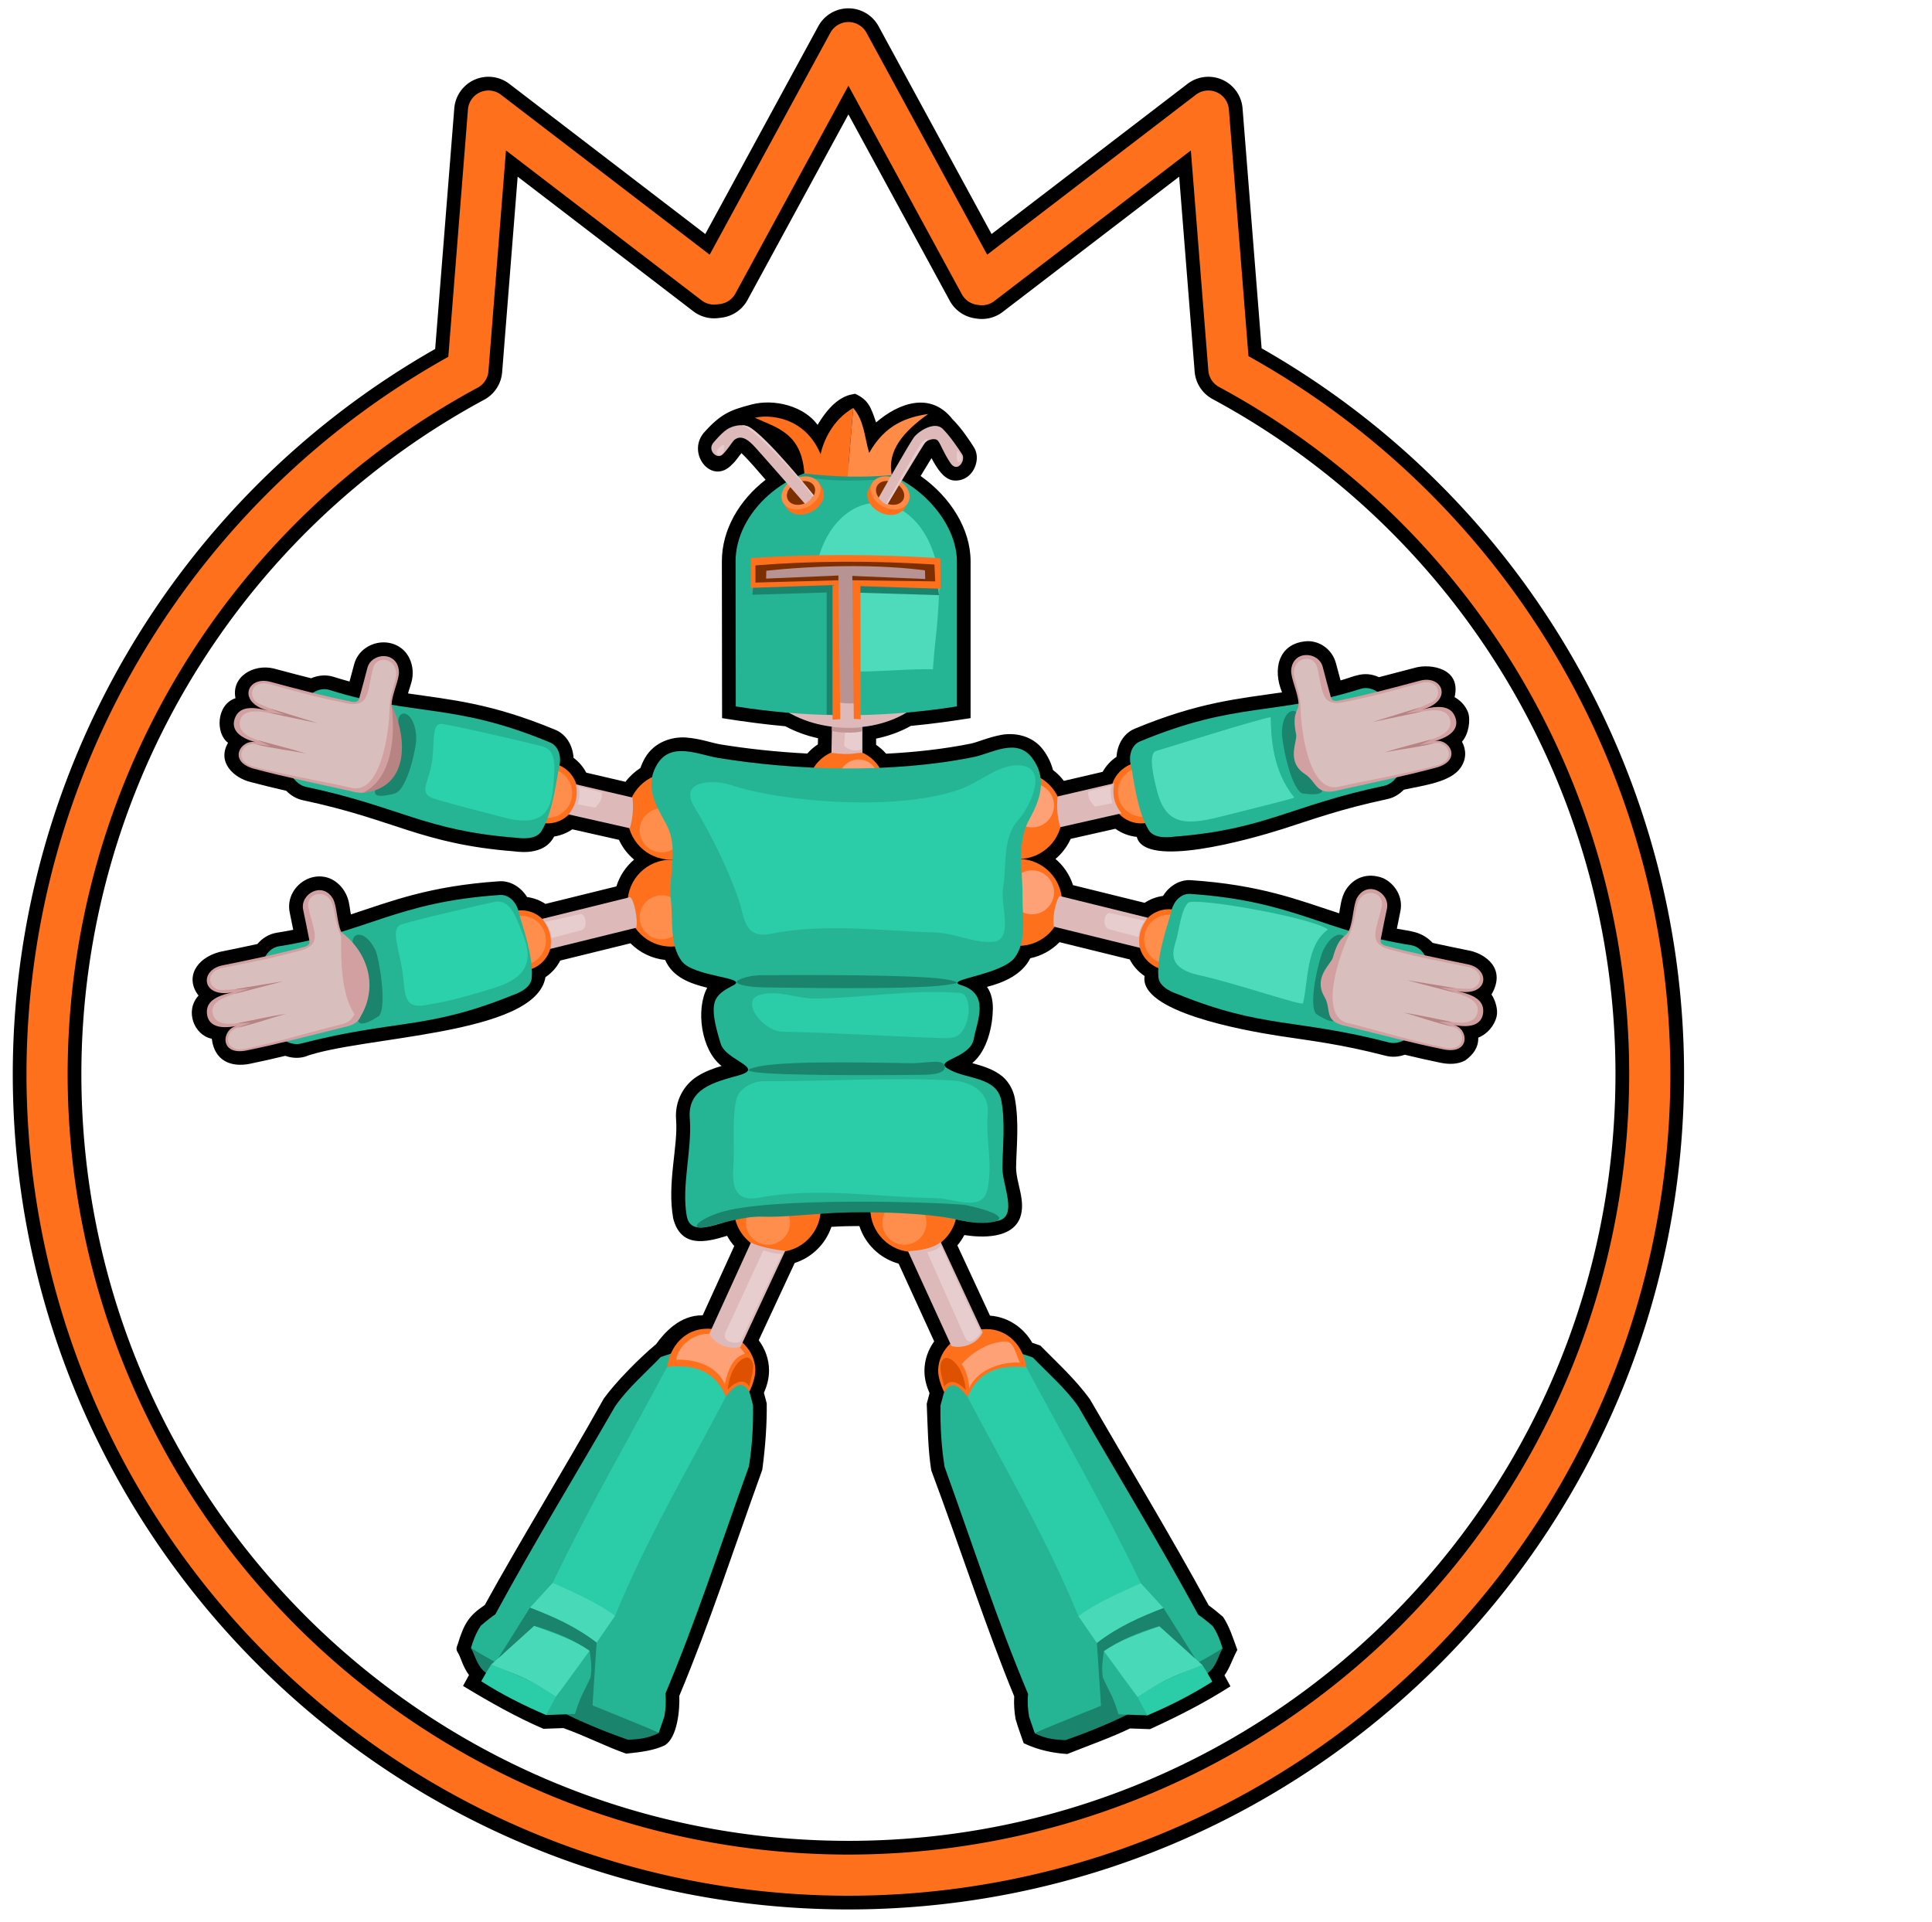 <?xml version="1.0" encoding="UTF-8" standalone="no"?>
<!-- Created with Inkscape (http://www.inkscape.org/) -->

<svg
   xmlns:dc="http://purl.org/dc/elements/1.1/"
   xmlns:cc="http://creativecommons.org/ns#"
   xmlns:rdf="http://www.w3.org/1999/02/22-rdf-syntax-ns#"
   xmlns:svg="http://www.w3.org/2000/svg"
   xmlns="http://www.w3.org/2000/svg"
   xmlns:sodipodi="http://sodipodi.sourceforge.net/DTD/sodipodi-0.dtd"
   xmlns:inkscape="http://www.inkscape.org/namespaces/inkscape"
   width="811.874mm"
   height="807.598mm"
   viewBox="0 0 811.874 807.598"
   version="1.1"
   id="svg8"
   inkscape:version="0.91 r13725"
   sodipodi:docname="Hormiga mascota GranaBot.svg"
   inkscape:export-filename="/home/vixtor/Hormiga mascota GranaBot.png"
   inkscape:export-xdpi="39.575039"
   inkscape:export-ydpi="39.575039">
  <defs
     id="defs2" />
  <sodipodi:namedview
     id="base"
     pagecolor="#ffffff"
     bordercolor="#666666"
     borderopacity="1.0"
     inkscape:pageopacity="0.0"
     inkscape:pageshadow="2"
     inkscape:zoom="0.24748737"
     inkscape:cx="1459.8896"
     inkscape:cy="1588.4323"
     inkscape:document-units="mm"
     inkscape:current-layer="layer2"
     showgrid="false"
     fit-margin-top="20"
     fit-margin-left="20"
     fit-margin-right="20"
     fit-margin-bottom="20"
     inkscape:window-width="1858"
     inkscape:window-height="1053"
     inkscape:window-x="62"
     inkscape:window-y="27"
     inkscape:window-maximized="1"
     inkscape:snap-global="false" />
  <g
     inkscape:groupmode="layer"
     id="layer11"
     inkscape:label="línea de fondo"
     style="display:inline"
     transform="translate(63.832,46.763)">
    <path
       style="color:#000000;font-style:normal;font-variant:normal;font-weight:normal;font-stretch:normal;font-size:medium;line-height:normal;font-family:sans-serif;text-indent:0;text-align:start;text-decoration:none;text-decoration-line:none;text-decoration-style:solid;text-decoration-color:#000000;letter-spacing:normal;word-spacing:normal;text-transform:none;direction:ltr;writing-mode:lr-tb;baseline-shift:baseline;text-anchor:start;white-space:normal;clip-rule:nonzero;display:inline;overflow:visible;visibility:visible;opacity:1;isolation:auto;mix-blend-mode:normal;color-interpolation:sRGB;color-interpolation-filters:linearRGB;solid-color:#000000;solid-opacity:1;fill:#000000;fill-opacity:1;fill-rule:evenodd;stroke:none;stroke-width:10;stroke-linecap:butt;stroke-linejoin:miter;stroke-miterlimit:4;stroke-dasharray:none;stroke-dashoffset:0;stroke-opacity:1;color-rendering:auto;image-rendering:auto;shape-rendering:auto;text-rendering:auto;enable-background:accumulate"
       d="m 279.745,131.779 c -5.694,-7.862 -18.135,-11.119 -27.822,-8.555 -8.753,2.317 -12.802,3.743 -20.167,12.068 -7.067,8.887 3.763,22.11 12.095,13.051 1.562,-1.37 2.658,-3.259 3.905,-4.691 3.52,3.396 7.091,7.721 10.135,11.187 -11.09,8.606 -18.372,21.011 -18.372,34.243 0.027,21.976 0.053,43.953 0.084,65.929 9.023,1.465 18.69,2.715 26.562,3.406 4.288,2.278 8.9,3.982 13.75,5.029 l -0.05,2.577 c -1.651,1.088 -3.158,2.379 -4.461,3.868 -12.797,-0.669 -25.236,-2.001 -36.596,-3.867 -3.253,-0.534 -8.435,-2.417 -14.233,-2.86 -5.798,-0.443 -13.358,1.683 -17.34,8.527 -0.822,1.412 -1.458,2.848 -1.951,4.288 -2.427,1.543 -4.549,3.503 -6.276,5.789 l -16.482,-3.847 c -1.294,-2.452 -3.112,-4.587 -5.336,-6.235 -0.333,-5.377 -3.208,-9.922 -7.596,-11.748 -27.183,-11.316 -44.102,-12.656 -61.964,-15.306 0.118,-0.396 0.203,-0.741 0.33,-1.149 0.776,-2.496 1.87,-4.946 1.593,-8.622 -0.254,-3.371 -1.702,-6.519 -3.983,-8.594 -2.281,-2.075 -5.157,-3.022 -7.877,-3.09 -5.441,-0.136 -11.195,3.234 -12.75,9.394 -0.22,0.87 -1.1,4.097 -1.891,7.052 -2.164,-0.593 -4.39,-1.238 -6.719,-1.971 -3.347,-1.053 -6.658,-0.582 -9.431,0.605 -5.111,-1.291 -10.199,-2.629 -15.68,-4.098 -8.629,-2.083 -17.942,3.55 -16.095,12.48 -8.156,2.69 -8.425,14.956 -3.115,18.719 -4.806,8.249 2.516,14.827 9.465,16.502 4.853,1.3 9.888,2.511 14.978,3.688 1.808,1.832 4.094,3.348 7.014,3.965 19.48,4.12 31.559,8.592 44.017,12.57 12.458,3.978 25.266,7.392 44.91,8.922 -0.416,-0.032 0.701,0.099 1.76,0.182 1.059,0.082 2.424,0.14 3.977,0.017 3.105,-0.245 7.695,-1.232 10.414,-5.6 0.171,-0.274 0.316,-0.56 0.476,-0.84 2.75,-0.427 5.367,-1.457 7.655,-3.034 l 19.6,4.43 c 1.482,3.259 3.691,6.052 6.348,8.311 -3.44,2.923 -6.061,6.796 -7.429,11.247 l -29.813,7.357 c -2.318,-1.537 -4.962,-2.517 -7.726,-2.894 -2.727,-4.355 -7.175,-6.926 -11.742,-6.617 -29.377,1.987 -45.12,8.328 -62.291,13.918 -0.071,-0.407 -0.149,-0.754 -0.217,-1.176 -0.418,-2.58 -0.53,-5.261 -2.417,-8.429 -1.73,-2.904 -4.43,-5.078 -7.396,-5.918 -2.967,-0.841 -5.963,-0.407 -8.429,0.745 -4.931,2.303 -8.58,7.885 -7.226,14.093 0.191,0.877 0.842,4.157 1.45,7.156 -2.201,0.434 -4.481,0.848 -6.893,1.23 -3.466,0.549 -6.219,2.447 -8.171,4.745 -5.151,1.123 -10.303,2.193 -15.864,3.321 -10.286,2.756 -14.479,11.175 -8.845,18.346 -5.922,6.372 -1.904,16.651 5.555,18.144 1.149,9.414 8.2,12.034 15.828,10.555 4.924,-0.999 9.971,-2.159 15.053,-3.375 2.435,0.835 5.157,1.172 8.046,0.424 23.24,-8.771 97.225,-8.791 101.29,-33.483 2.635,-1.748 4.763,-4.157 6.21,-6.976 l 29.517,-7.262 c 3.896,3.935 9.034,6.43 14.574,7.006 3.177,7.382 10.763,9.987 17.669,11.671 -4.926,9.196 -2.468,26.196 5.855,32.722 0.07,0.055 0.133,0.09 0.204,0.144 -3.501,1.043 -7.118,2.335 -10.473,4.516 -5.205,3.383 -9.317,9.976 -8.659,18.049 0.906,11.125 -3.904,26.762 -1.196,41.596 3.237,12.283 13.444,10.082 22.63,7.219 0.838,1.543 1.852,2.983 3.007,4.308 l -13.274,29.112 c -9.623,-0.19 -16.231,7.453 -19.57,12.108 -7.104,5.89 -17.148,16.137 -21.976,22.86 -16.669,29.791 -35.154,59.723 -50.01,86.743 -6.676,4.484 -8.738,7.84 -11.34,16.41 -0.897,2.286 -0.656,2.384 0.462,4.428 0.937,1.714 1.721,5.202 4.238,8.6 l -2.504,4.585 c 11.301,6.84 22.693,13.272 33.804,18.006 l 8.373,-0.299 c 9.594,3.427 17.965,7.818 26.392,10.743 6.352,-0.658 11.732,-1.349 16.2,-3.497 5.404,-3.26 6.384,-15.385 6.103,-20.753 13.037,-31.236 22.341,-60.249 34.679,-94.467 l 0.182,-0.505 0.085,-0.53 c 1.283,-9.637 1.915,-19.074 1.808,-27.425 l -1.179,-4.43 c 1.128,-2.615 2.145,-5.763 2.145,-9.401 0,-4.802 -1.695,-9.169 -4.329,-12.721 l 15.109,-32.449 c 7.277,-2.331 12.998,-8.007 15.429,-15.186 4.158,-0.279 7.921,-0.326 11.753,-0.343 2.47,7.648 8.665,13.641 16.49,15.796 l 14.943,32.657 c -2.497,3.491 -4.091,7.744 -4.091,12.399 0,3.638 1.017,6.784 2.145,9.399 l -1.179,4.432 c 0.409,9.617 0.512,19.369 1.893,27.955 12.413,33.26 23.504,67.545 34.861,94.972 -0.194,3.402 0.068,6.616 0.585,9.598 0.975,3.403 2.242,6.749 3.395,10.103 6.207,2.944 12.244,4.143 18.324,4.549 9.899,-3.934 18.329,-6.891 26.392,-10.743 l 8.373,0.299 c 12.517,-5.752 22.908,-11.06 33.804,-18.007 l -2.505,-4.586 c 2.366,-3.37 3.459,-7.174 5.396,-10.715 -1.822,-4.984 -3.272,-9.798 -6.004,-13.881 -1.975,-1.685 -4.076,-3.428 -6.032,-4.839 -16.71,-30.594 -35.059,-60.895 -49.881,-86.554 -6.269,-8.692 -14.097,-15.661 -20.854,-22.599 -1.124,-0.425 -2.391,-0.833 -3.396,-1.169 -3.581,-6.237 -9.986,-10.845 -17.772,-11.417 l -13.707,-29.51 c 1.127,-1.34 2.111,-2.792 2.92,-4.343 7.532,1.149 20.016,1.557 23.431,-7.267 2.56,-7.162 -1.606,-14.254 -1.681,-21.14 0.165,-8.876 1.328,-18.656 -0.476,-28.833 -0.687,-3.876 -2.701,-7.215 -5.234,-9.404 -3.849,-3.146 -8.375,-4.391 -12.689,-5.623 6.542,-5.391 8.563,-16.06 8.651,-22.929 8.8e-4,-2.866 -0.455,-6.236 -2.464,-9.103 7.19,-1.814 14.806,-5.256 18.179,-12.025 4.681,-0.98 8.952,-3.331 12.285,-6.755 l 29.521,7.263 c 1.437,2.807 3.588,5.201 6.239,6.962 -2.439,14.913 41.154,22.771 56.286,25.137 12.925,1.993 25.732,3.374 45.006,8.368 2.889,0.749 5.611,0.411 8.046,-0.424 5.082,1.215 10.128,2.375 15.052,3.374 3.795,0.77 7.31,0.61 10.323,-0.968 3.573,-2.584 5.593,-5.61 5.505,-9.585 3.897,-1.535 6.804,-5.163 7.69,-8.807 0.717,-2.948 -0.517,-6.943 -2.134,-9.338 6.451,-11.184 -2.984,-16.994 -8.846,-18.346 -5.561,-1.128 -10.713,-2.199 -15.863,-3.321 -4.749,-4.943 -9.177,-4.819 -15.065,-5.975 0.609,-2.999 1.259,-6.279 1.45,-7.156 1.354,-6.208 -2.295,-11.789 -7.226,-14.093 -6.514,-2.506 -12.478,-0.277 -15.825,5.173 -1.794,3.129 -2.09,6.521 -2.635,9.604 -17.17,-5.59 -32.914,-11.932 -62.29,-13.918 -4.567,-0.309 -9.017,2.262 -11.743,6.618 -2.763,0.376 -5.406,1.356 -7.724,2.893 l -30.088,-7.424 c -1.385,-4.349 -3.977,-8.135 -7.359,-11.01 2.689,-2.286 4.895,-5.142 6.376,-8.439 l 18.783,-4.246 c 2.64,1.904 5.741,3.089 8.999,3.409 3.406,13.522 47.281,1.126 61.188,-3.28 12.458,-3.978 24.538,-8.45 44.018,-12.57 2.919,-0.617 5.205,-2.133 7.013,-3.965 8.22,-1.823 19.534,-3.117 23.789,-9.157 2.552,-3.622 2.506,-7.516 0.655,-11.035 2.805,-3.109 3.672,-9.084 2.546,-12.321 -0.998,-2.67 -3.145,-4.973 -5.66,-6.397 2.899,-12.321 -10.265,-13.957 -16.095,-12.48 -5.501,1.394 -10.57,2.808 -15.681,4.098 -6.428,-2.854 -10.362,-0.225 -16.149,1.365 -0.792,-2.956 -1.672,-6.182 -1.891,-7.052 -1.555,-6.161 -7.274,-9.907 -12.75,-9.395 -11.524,1.078 -13.976,11.818 -9.938,21.457 -17.863,2.65 -34.782,3.99 -61.965,15.305 -4.395,1.829 -7.271,6.386 -7.597,11.774 -2.419,1.636 -4.418,3.792 -5.822,6.324 l -16.301,3.803 c -1.32,-1.725 -2.853,-3.269 -4.592,-4.582 -0.749,-2.913 -2.108,-5.822 -4.149,-8.527 -4.586,-6.082 -12.088,-7.221 -17.511,-6.23 -5.423,0.991 -10.091,3.119 -12.886,3.683 -11.281,2.275 -23.333,3.615 -35.557,4.232 -1.235,-1.423 -2.656,-2.667 -4.212,-3.731 l 0.005,-2.61 c 5.196,-1.054 10.105,-2.832 14.578,-5.339 9.378,-0.901 16.434,-1.9 25.118,-3.268 l 0,-65.931 c 0,-13.436 -8.336,-26.86 -20.995,-35.824 1.554,-2.569 3.129,-5.156 4.571,-7.496 2.197,4.082 5.206,9.18 9.656,9.415 4.956,0.261 8.349,-3.439 9.197,-7.69 0.374,-1.876 0.31,-4.209 -1.135,-6.465 -1.407,-2.196 -5.018,-7.784 -8.964,-11.686 -9.109,-11.572 -22.439,-6.872 -32.042,1.423 -2.231,-6.623 -3.313,-9.489 -8.804,-12.048 -1.724,0.448 -8.191,0.318 -15.781,13.068 z"
       id="path1923"
       inkscape:connector-curvature="0"
       sodipodi:nodetypes="csccccccccccsccccccccccscccsccccccccccsccccccccccccccccccccccccccccccccscccccccccccccccccccccsccccccsccccccccccccccccccccccsccccccccccccccscccccccccccccccccccscccscccscccccccsccccccsccssccccc" />
    <path
       style="color:#000000;font-style:normal;font-variant:normal;font-weight:normal;font-stretch:normal;font-size:medium;line-height:normal;font-family:sans-serif;text-indent:0;text-align:start;text-decoration:none;text-decoration-line:none;text-decoration-style:solid;text-decoration-color:#000000;letter-spacing:normal;word-spacing:normal;text-transform:none;direction:ltr;writing-mode:lr-tb;baseline-shift:baseline;text-anchor:start;white-space:normal;clip-rule:nonzero;display:inline;overflow:visible;visibility:visible;opacity:1;isolation:auto;mix-blend-mode:normal;color-interpolation:sRGB;color-interpolation-filters:linearRGB;solid-color:#000000;solid-opacity:1;fill:#000000;fill-opacity:1;fill-rule:evenodd;stroke:none;stroke-width:10;stroke-linecap:butt;stroke-linejoin:miter;stroke-miterlimit:4;stroke-dasharray:none;stroke-dashoffset:0;stroke-opacity:1;color-rendering:auto;image-rendering:auto;shape-rendering:auto;text-rendering:auto;enable-background:accumulate"
       d="m 249.637,126.295 0.107,0.014 c -0.004,-6.9e-4 -0.01,-5.1e-4 -0.014,-0.001 -0.045,-0.006 -0.023,-0.004 -0.092,-0.013 z"
       id="path1921"
       inkscape:connector-curvature="0" />
    <path
       style="color:#000000;font-style:normal;font-variant:normal;font-weight:normal;font-stretch:normal;font-size:medium;line-height:normal;font-family:sans-serif;text-indent:0;text-align:start;text-decoration:none;text-decoration-line:none;text-decoration-style:solid;text-decoration-color:#000000;letter-spacing:normal;word-spacing:normal;text-transform:none;direction:ltr;writing-mode:lr-tb;baseline-shift:baseline;text-anchor:start;white-space:normal;clip-rule:nonzero;display:inline;overflow:visible;visibility:visible;opacity:1;isolation:auto;mix-blend-mode:normal;color-interpolation:sRGB;color-interpolation-filters:linearRGB;solid-color:#000000;solid-opacity:1;fill:#000000;fill-opacity:1;fill-rule:evenodd;stroke:none;stroke-width:10;stroke-linecap:butt;stroke-linejoin:miter;stroke-miterlimit:4;stroke-dasharray:none;stroke-dashoffset:0;stroke-opacity:1;color-rendering:auto;image-rendering:auto;shape-rendering:auto;text-rendering:auto;enable-background:accumulate"
       d="m 248.132,137.726 0.016,0.002 0.054,0.006 c -0.144,-0.018 -0.148,-0.021 -0.046,-0.004 z"
       id="path1917"
       inkscape:connector-curvature="0" />
    <path
       style="color:#000000;font-style:normal;font-variant:normal;font-weight:normal;font-stretch:normal;font-size:medium;line-height:normal;font-family:sans-serif;text-indent:0;text-align:start;text-decoration:none;text-decoration-line:none;text-decoration-style:solid;text-decoration-color:#000000;letter-spacing:normal;word-spacing:normal;text-transform:none;direction:ltr;writing-mode:lr-tb;baseline-shift:baseline;text-anchor:start;white-space:normal;clip-rule:nonzero;display:inline;overflow:visible;visibility:visible;opacity:1;isolation:auto;mix-blend-mode:normal;color-interpolation:sRGB;color-interpolation-filters:linearRGB;solid-color:#000000;solid-opacity:1;fill:#000000;fill-opacity:1;fill-rule:evenodd;stroke:none;stroke-width:10;stroke-linecap:butt;stroke-linejoin:miter;stroke-miterlimit:4;stroke-dasharray:none;stroke-dashoffset:0;stroke-opacity:1;color-rendering:auto;image-rendering:auto;shape-rendering:auto;text-rendering:auto;enable-background:accumulate"
       d="m 476.084,249.102 5.8e-4,0.007 0,0.007 c -0.001,-0.028 6.5e-4,0.011 -5.8e-4,-0.013 z"
       id="path1915"
       inkscape:connector-curvature="0" />
    <path
       style="color:#000000;font-style:normal;font-variant:normal;font-weight:normal;font-stretch:normal;font-size:medium;line-height:normal;font-family:sans-serif;text-indent:0;text-align:start;text-decoration:none;text-decoration-line:none;text-decoration-style:solid;text-decoration-color:#000000;letter-spacing:normal;word-spacing:normal;text-transform:none;direction:ltr;writing-mode:lr-tb;baseline-shift:baseline;text-anchor:start;white-space:normal;clip-rule:nonzero;display:inline;overflow:visible;visibility:visible;opacity:1;isolation:auto;mix-blend-mode:normal;color-interpolation:sRGB;color-interpolation-filters:linearRGB;solid-color:#000000;solid-opacity:1;fill:#000000;fill-opacity:1;fill-rule:evenodd;stroke:none;stroke-width:10;stroke-linecap:butt;stroke-linejoin:miter;stroke-miterlimit:4;stroke-dasharray:none;stroke-dashoffset:0;stroke-opacity:1;color-rendering:auto;image-rendering:auto;shape-rendering:auto;text-rendering:auto;enable-background:accumulate"
       d="m 405.899,270.86 c -0.028,0.018 -0.051,0.042 -0.079,0.06 -0.075,0.052 -0.156,0.095 -0.23,0.148 z"
       id="path1913"
       inkscape:connector-curvature="0" />
    <path
       style="color:#000000;font-style:normal;font-variant:normal;font-weight:normal;font-stretch:normal;font-size:medium;line-height:normal;font-family:sans-serif;text-indent:0;text-align:start;text-decoration:none;text-decoration-line:none;text-decoration-style:solid;text-decoration-color:#000000;letter-spacing:normal;word-spacing:normal;text-transform:none;direction:ltr;writing-mode:lr-tb;baseline-shift:baseline;text-anchor:start;white-space:normal;clip-rule:nonzero;display:inline;overflow:visible;visibility:visible;opacity:1;isolation:auto;mix-blend-mode:normal;color-interpolation:sRGB;color-interpolation-filters:linearRGB;solid-color:#000000;solid-opacity:1;fill:#000000;fill-opacity:1;fill-rule:evenodd;stroke:none;stroke-width:10;stroke-linecap:butt;stroke-linejoin:miter;stroke-miterlimit:4;stroke-dasharray:none;stroke-dashoffset:0;stroke-opacity:1;color-rendering:auto;image-rendering:auto;shape-rendering:auto;text-rendering:auto;enable-background:accumulate"
       d="m 417.667,363.724 c 0.04,0.026 0.083,0.048 0.123,0.074 0.038,0.023 0.073,0.051 0.112,0.074 z"
       id="path1911"
       inkscape:connector-curvature="0" />
    <path
       style="color:#000000;font-style:normal;font-variant:normal;font-weight:normal;font-stretch:normal;font-size:medium;line-height:normal;font-family:sans-serif;text-indent:0;text-align:start;text-decoration:none;text-decoration-line:none;text-decoration-style:solid;text-decoration-color:#000000;letter-spacing:normal;word-spacing:normal;text-transform:none;direction:ltr;writing-mode:lr-tb;baseline-shift:baseline;text-anchor:start;white-space:normal;clip-rule:nonzero;display:inline;overflow:visible;visibility:visible;opacity:1;isolation:auto;mix-blend-mode:normal;color-interpolation:sRGB;color-interpolation-filters:linearRGB;solid-color:#000000;solid-opacity:1;fill:#000000;fill-opacity:1;fill-rule:evenodd;stroke:none;stroke-width:10;stroke-linecap:butt;stroke-linejoin:miter;stroke-miterlimit:4;stroke-dasharray:none;stroke-dashoffset:0;stroke-opacity:1;color-rendering:auto;image-rendering:auto;shape-rendering:auto;text-rendering:auto;enable-background:accumulate"
       d="m 139.913,650.479 c -0.148,0.011 -0.277,0.017 -0.319,0.023 -0.105,0.015 -0.054,0.003 0.158,-0.02 0.03,-0.003 0.107,-1.5e-4 0.161,-0.002 z"
       id="path1909"
       inkscape:connector-curvature="0" />
    <path
       style="color:#000000;font-style:normal;font-variant:normal;font-weight:normal;font-stretch:normal;font-size:medium;line-height:normal;font-family:sans-serif;text-indent:0;text-align:start;text-decoration:none;text-decoration-line:none;text-decoration-style:solid;text-decoration-color:#000000;letter-spacing:normal;word-spacing:normal;text-transform:none;direction:ltr;writing-mode:lr-tb;baseline-shift:baseline;text-anchor:start;white-space:normal;clip-rule:nonzero;display:inline;overflow:visible;visibility:visible;opacity:1;isolation:auto;mix-blend-mode:normal;color-interpolation:sRGB;color-interpolation-filters:linearRGB;solid-color:#000000;solid-opacity:1;fill:#000000;fill-opacity:1;fill-rule:evenodd;stroke:none;stroke-width:10;stroke-linecap:butt;stroke-linejoin:miter;stroke-miterlimit:4;stroke-dasharray:none;stroke-dashoffset:0;stroke-opacity:1;color-rendering:auto;image-rendering:auto;shape-rendering:auto;text-rendering:auto;enable-background:accumulate"
       d="m 140.882,661.943 c -0.225,0.015 -0.485,0.034 -0.484,0.034 l -0.015,-0.027 c 0.214,-5e-5 0.332,4.1e-4 0.5,-0.007 z"
       id="path1295-7"
       inkscape:connector-curvature="0" />
  </g>
  <g
     inkscape:groupmode="layer"
     id="layer12"
     inkscape:label="granada de fondo"
     style="display:inline"
     transform="translate(63.832,46.763)">
    <path
       style="color:#000000;font-style:normal;font-variant:normal;font-weight:normal;font-stretch:normal;font-size:medium;line-height:normal;font-family:sans-serif;text-indent:0;text-align:start;text-decoration:none;text-decoration-line:none;text-decoration-style:solid;text-decoration-color:#000000;letter-spacing:normal;word-spacing:normal;text-transform:none;direction:ltr;writing-mode:lr-tb;baseline-shift:baseline;text-anchor:start;white-space:normal;clip-rule:nonzero;display:inline;overflow:visible;visibility:visible;opacity:1;isolation:auto;mix-blend-mode:normal;color-interpolation:sRGB;color-interpolation-filters:linearRGB;solid-color:#000000;solid-opacity:1;fill:#000000;fill-opacity:1;fill-rule:nonzero;stroke:none;stroke-width:25;stroke-linecap:round;stroke-linejoin:round;stroke-miterlimit:0;stroke-dasharray:none;stroke-dashoffset:0;stroke-opacity:1;color-rendering:auto;image-rendering:auto;shape-rendering:auto;text-rendering:auto;enable-background:accumulate"
       d="m 292.298,-43.259 a 14.415,14.415 0 0 0 -12.265,7.52 L 232.545,51.584 150.202,-11.527 A 14.415,14.415 0 0 0 127.066,-1.228 L 119.035,99.878 C 9.687,162.129 -58.333,278.254 -58.466,404.478 a 14.415,14.415 0 0 0 0,0.013 C -58.466,598.239 98.925,755.612 292.694,755.612 486.463,755.611 643.855,598.239 643.855,404.492 a 14.415,14.415 0 0 0 0,-0.004 C 643.819,278.157 575.775,161.901 466.331,99.605 L 458.322,-1.228 A 14.415,14.415 0 0 0 435.187,-11.527 L 352.843,51.582 305.358,-35.739 a 14.415,14.415 0 0 0 -13.06,-7.52 z m 0.396,44.576 42.585,78.308 a 14.415,14.415 0 0 0 10.522,7.367 c 0.264,0.04 0.529,0.081 0.793,0.122 a 14.415,14.415 0 0 0 10.943,-2.808 l 74.148,-56.827 6.504,81.906 a 14.415,14.415 0 0 0 7.527,11.544 c 104.289,56.245 169.279,165.092 169.313,283.568 -0.002,178.164 -144.143,322.288 -322.333,322.288 -178.187,1.6e-4 -322.325,-144.118 -322.333,-322.277 l 0,-0.006 c 0,-0.003 0,-0.005 0,-0.01 0.13,-118.373 65.097,-227.09 169.292,-283.294 a 14.415,14.415 0 0 0 7.524,-11.544 l 6.527,-82.177 73.79,56.552 a 14.415,14.415 0 0 0 10.535,2.865 c 0.432,-0.053 0.865,-0.106 1.297,-0.158 a 14.415,14.415 0 0 0 10.954,-7.425 z"
       id="path857-6"
       inkscape:connector-curvature="0" />
  </g>
  <g
     inkscape:groupmode="layer"
     id="layer2"
     inkscape:label="granada"
     style="display:inline"
     transform="translate(63.832,46.763)">
    <path
       style="opacity:1;fill:none;fill-opacity:1;stroke:#ff701d;stroke-width:17.296;stroke-linecap:round;stroke-linejoin:round;stroke-miterlimit:0;stroke-dasharray:none;stroke-dashoffset:0;stroke-opacity:1"
       d="M 292.695,-28.853 237.617,72.425 a 336.747,336.704 0 0 0 -1.355,0.165 L 141.434,-0.086 132.81,108.513 A 336.747,336.704 0 0 0 -44.053,404.492 336.747,336.704 0 0 0 292.695,741.197 336.747,336.704 0 0 0 629.441,404.492 336.747,336.704 0 0 0 452.558,108.242 l -8.604,-108.328 -95.185,72.95 a 336.747,336.704 0 0 0 -0.828,-0.125 z"
       id="path857"
       inkscape:connector-curvature="0" />
  </g>
  <g
     inkscape:groupmode="layer"
     id="layer9"
     inkscape:label="botas"
     style="display:inline"
     transform="translate(63.832,46.763)">
    <path
       style="display:inline;fill:#1b846c;fill-opacity:1;fill-rule:evenodd;stroke:none;stroke-width:0.265px;stroke-linecap:butt;stroke-linejoin:miter;stroke-opacity:1"
       d="m 134.076,645.751 c 1.945,3.556 2.567,7.679 6.32,10.46 19.903,9.37 31.806,18.421 59.709,28.111 3.946,-0.264 7.788,-0.322 12.857,-2.833 z"
       id="path1295"
       inkscape:connector-curvature="0"
       sodipodi:nodetypes="ccccc" />
    <path
       style="display:inline;fill:#25b594;fill-opacity:1;fill-rule:evenodd;stroke:none;stroke-width:0.265px;stroke-linecap:butt;stroke-linejoin:miter;stroke-opacity:1"
       d="m 134.076,645.751 c 0.941,-3.123 2.051,-6.247 4.14,-9.37 3.059,-2.624 4.773,-3.901 6.102,-4.794 16.78,-30.869 33.559,-58.258 50.339,-87.385 5.052,-7.348 12.539,-13.883 19.177,-20.702 25.703,-9.25 31.586,-0.877 37.461,15.275 l 1.328,4.991 c 0.115,8.85 -0.406,17.445 -1.743,25.714 -12.544,34.789 -21.886,64.008 -35.085,95.448 0.338,3.357 0.096,6.521 -0.436,9.588 l -2.397,6.973 c -26.295,-11.913 -54.306,-20.396 -78.886,-35.738"
       id="path1297"
       inkscape:connector-curvature="0"
       sodipodi:nodetypes="cccccccccccc" />
    <path
       style="display:inline;fill:#2acda8;fill-opacity:1;fill-rule:evenodd;stroke:none;stroke-width:0.265px;stroke-linecap:butt;stroke-linejoin:miter;stroke-opacity:1"
       d="m 142.535,652.763 c -1.631,2.51 -2.946,4.787 -4.14,6.973 8.617,5.494 17.752,10.123 27.24,14.165 5.248,-1.405 3.342,-4.914 4.14,-7.627 -7.059,-5.606 -17.042,-9.617 -27.24,-13.511 z"
       id="path1301"
       inkscape:connector-curvature="0"
       sodipodi:nodetypes="ccccc" />
    <path
       style="display:inline;fill:#25b594;fill-opacity:1;fill-rule:evenodd;stroke:none;stroke-width:0.265px;stroke-linecap:butt;stroke-linejoin:miter;stroke-opacity:1"
       d="m 165.634,673.901 12.203,-0.436 6.538,-15.472 -0.436,-11.114 -14.165,19.395 z"
       id="path1303"
       inkscape:connector-curvature="0" />
    <path
       style="display:inline;fill:#48dab8;fill-opacity:1;fill-rule:evenodd;stroke:none;stroke-width:0.265px;stroke-linecap:butt;stroke-linejoin:miter;stroke-opacity:1"
       d="m 142.535,652.763 c 8.251,3.529 14.442,4.633 27.24,13.511 l 14.165,-19.395 c -6.74,-4.725 -15.2,-7.387 -23.317,-10.46 l -18.087,16.344"
       id="path1305"
       inkscape:connector-curvature="0"
       sodipodi:nodetypes="ccccc" />
    <path
       style="display:inline;fill:#2acda8;fill-opacity:1;fill-rule:evenodd;stroke:none;stroke-width:0.265px;stroke-linecap:butt;stroke-linejoin:miter;stroke-opacity:1"
       d="m 168.444,618.362 26.195,13.868 c 13.499,-32.954 30.707,-61.786 46.574,-92.108 -3.303,-8.011 -7.139,-15.605 -24.672,-12.517 -16.071,30.08 -32.542,58.357 -48.097,90.756 z"
       id="path1307"
       inkscape:connector-curvature="0"
       sodipodi:nodetypes="ccccc" />
    <path
       style="display:inline;fill:#48dab8;fill-opacity:1;fill-rule:evenodd;stroke:none;stroke-width:0.265px;stroke-linecap:butt;stroke-linejoin:miter;stroke-opacity:1"
       d="m 168.444,618.362 -9.565,10.43 c 9.742,4.332 19.659,8.419 28.002,14.709 l 7.758,-11.272 c -7.925,-5.833 -17.158,-9.703 -26.195,-13.868 z"
       id="path1309"
       inkscape:connector-curvature="0"
       sodipodi:nodetypes="ccccc" />
    <path
       style="display:inline;fill:#1b846c;fill-opacity:1;fill-rule:evenodd;stroke:none;stroke-width:0.265px;stroke-linecap:butt;stroke-linejoin:miter;stroke-opacity:1"
       d="m 145.484,650.105 13.395,-21.312 c 9.669,3.676 19.196,7.871 28.002,14.709 l -1.95,29.871 -4.931,3.082 -2.163,-2.989 c 1.935,-7.112 4.345,-10.422 6.538,-15.472 0.615,-4.085 0.083,-7.596 -0.436,-11.114 -6.411,-4.394 -14.292,-7.809 -23.317,-10.46 z"
       id="path1311"
       inkscape:connector-curvature="0"
       sodipodi:nodetypes="cccccccccc" />
    <path
       sodipodi:nodetypes="ccccc"
       inkscape:connector-curvature="0"
       id="path1350"
       d="m 449.916,645.905 c -1.945,3.556 -2.567,7.679 -6.32,10.46 -19.903,9.37 -31.806,18.421 -59.709,28.111 -3.946,-0.264 -7.788,-0.322 -12.857,-2.833 z"
       style="display:inline;fill:#1b846c;fill-opacity:1;fill-rule:evenodd;stroke:none;stroke-width:0.265px;stroke-linecap:butt;stroke-linejoin:miter;stroke-opacity:1" />
    <path
       sodipodi:nodetypes="cccccccccccc"
       inkscape:connector-curvature="0"
       id="path1352"
       d="m 449.916,645.905 c -0.941,-3.123 -2.051,-6.247 -4.14,-9.37 -3.059,-2.624 -4.773,-3.901 -6.102,-4.794 -16.78,-30.869 -33.559,-58.258 -50.339,-87.385 -5.052,-7.348 -12.539,-13.883 -19.177,-20.702 -25.703,-9.25 -31.586,-0.877 -37.461,15.275 l -1.328,4.991 c -0.115,8.85 0.406,17.445 1.743,25.714 12.544,34.789 21.886,64.008 35.085,95.448 -0.338,3.357 -0.096,6.521 0.436,9.588 l 2.397,6.973 c 26.295,-11.913 54.306,-20.396 78.886,-35.738"
       style="display:inline;fill:#25b594;fill-opacity:1;fill-rule:evenodd;stroke:none;stroke-width:0.265px;stroke-linecap:butt;stroke-linejoin:miter;stroke-opacity:1" />
    <path
       sodipodi:nodetypes="ccccc"
       inkscape:connector-curvature="0"
       id="path1354"
       d="m 441.458,652.917 c 1.631,2.51 2.946,4.787 4.14,6.973 -8.617,5.494 -17.752,10.123 -27.24,14.165 -5.248,-1.405 -3.342,-4.914 -4.14,-7.627 7.059,-5.606 17.042,-9.617 27.24,-13.511 z"
       style="display:inline;fill:#2acda8;fill-opacity:1;fill-rule:evenodd;stroke:none;stroke-width:0.265px;stroke-linecap:butt;stroke-linejoin:miter;stroke-opacity:1" />
    <path
       inkscape:connector-curvature="0"
       id="path1356"
       d="m 418.359,674.055 -12.203,-0.436 -6.538,-15.472 0.436,-11.114 14.165,19.395 z"
       style="display:inline;fill:#25b594;fill-opacity:1;fill-rule:evenodd;stroke:none;stroke-width:0.265px;stroke-linecap:butt;stroke-linejoin:miter;stroke-opacity:1" />
    <path
       sodipodi:nodetypes="ccccc"
       inkscape:connector-curvature="0"
       id="path1358"
       d="m 441.458,652.917 c -8.251,3.529 -14.442,4.633 -27.24,13.511 l -14.165,-19.395 c 6.74,-4.725 15.2,-7.387 23.317,-10.46 l 18.087,16.344"
       style="display:inline;fill:#48dab8;fill-opacity:1;fill-rule:evenodd;stroke:none;stroke-width:0.265px;stroke-linecap:butt;stroke-linejoin:miter;stroke-opacity:1" />
    <path
       sodipodi:nodetypes="ccccc"
       inkscape:connector-curvature="0"
       id="path1360"
       d="m 415.549,618.516 -26.195,13.868 c -13.499,-32.954 -30.707,-61.786 -46.574,-92.108 3.303,-8.011 7.139,-15.605 24.672,-12.517 16.071,30.08 32.542,58.357 48.097,90.756 z"
       style="display:inline;fill:#2acda8;fill-opacity:1;fill-rule:evenodd;stroke:none;stroke-width:0.265px;stroke-linecap:butt;stroke-linejoin:miter;stroke-opacity:1" />
    <path
       sodipodi:nodetypes="ccccc"
       inkscape:connector-curvature="0"
       id="path1362"
       d="m 415.549,618.516 9.565,10.43 c -9.742,4.332 -19.659,8.419 -28.002,14.709 l -7.758,-11.272 c 7.925,-5.833 17.158,-9.703 26.195,-13.868 z"
       style="display:inline;fill:#48dab8;fill-opacity:1;fill-rule:evenodd;stroke:none;stroke-width:0.265px;stroke-linecap:butt;stroke-linejoin:miter;stroke-opacity:1" />
    <path
       sodipodi:nodetypes="cccccccccc"
       inkscape:connector-curvature="0"
       id="path1364"
       d="m 438.509,650.259 -13.395,-21.312 c -9.669,3.676 -19.196,7.871 -28.002,14.709 l 1.95,29.871 4.931,3.082 2.163,-2.989 c -1.935,-7.112 -4.345,-10.422 -6.538,-15.472 -0.615,-4.084 -0.083,-7.596 0.436,-11.114 6.411,-4.394 14.292,-7.809 23.317,-10.46 z"
       style="display:inline;fill:#1b846c;fill-opacity:1;fill-rule:evenodd;stroke:none;stroke-width:0.265px;stroke-linecap:butt;stroke-linejoin:miter;stroke-opacity:1" />
  </g>
  <g
     inkscape:groupmode="layer"
     id="layer3"
     inkscape:label="articulaciones"
     style="display:inline"
     transform="translate(63.832,46.763)">
    <circle
       style="opacity:1;fill:#ff701d;fill-opacity:1;stroke:none;stroke-width:1;stroke-linecap:round;stroke-linejoin:miter;stroke-miterlimit:4;stroke-dasharray:none;stroke-dashoffset:0;stroke-opacity:1"
       id="path873"
       cx="166.209"
       cy="286.528"
       r="12.712" />
    <circle
       style="opacity:1;fill:#ff701d;fill-opacity:1;stroke:none;stroke-width:1;stroke-linecap:round;stroke-linejoin:miter;stroke-miterlimit:4;stroke-dasharray:none;stroke-dashoffset:0;stroke-opacity:1"
       id="circle877"
       cx="218.138"
       cy="296.236"
       r="18.26" />
    <path
       style="opacity:1;fill:#ff701d;fill-opacity:1;stroke:none;stroke-width:1;stroke-linecap:round;stroke-linejoin:miter;stroke-miterlimit:4;stroke-dasharray:none;stroke-dashoffset:0;stroke-opacity:1"
       d="m 253.579,529.144 c 0,2.875 -1.358,6.597 -2.542,9.016 -2.506,-4.604 -5.619,-3.777 -9.824,1.963 -5.432,-12.788 -15.896,-13.228 -24.672,-12.517 1.236,-8.882 7.629,-16.028 16.852,-16.028 10.085,0 20.186,7.482 20.186,17.566 z"
       id="circle883"
       inkscape:connector-curvature="0"
       sodipodi:nodetypes="scccss" />
    <circle
       r="10.401"
       cy="286.528"
       cx="166.209"
       id="circle925"
       style="opacity:1;fill:#ff8e4c;fill-opacity:1;stroke:none;stroke-width:1;stroke-linecap:round;stroke-linejoin:miter;stroke-miterlimit:4;stroke-dasharray:none;stroke-dashoffset:0;stroke-opacity:1" />
    <circle
       r="9.245"
       cy="302.168"
       cx="214.209"
       id="circle927"
       style="opacity:1;fill:#ff8e4c;fill-opacity:1;stroke:none;stroke-width:1;stroke-linecap:round;stroke-linejoin:miter;stroke-miterlimit:4;stroke-dasharray:none;stroke-dashoffset:0;stroke-opacity:1" />
    <circle
       r="18.26"
       cy="295.927"
       cx="364.216"
       id="circle929"
       style="opacity:1;fill:#ff701d;fill-opacity:1;stroke:none;stroke-width:1;stroke-linecap:round;stroke-linejoin:miter;stroke-miterlimit:4;stroke-dasharray:none;stroke-dashoffset:0;stroke-opacity:1" />
    <circle
       style="opacity:1;fill:#ffa176;fill-opacity:1;stroke:none;stroke-width:1;stroke-linecap:round;stroke-linejoin:miter;stroke-miterlimit:4;stroke-dasharray:none;stroke-dashoffset:0;stroke-opacity:1"
       id="circle931"
       cx="369.84"
       cy="291.69"
       r="9.245" />
    <circle
       r="18.26"
       cy="461.113"
       cx="262.824"
       id="circle933"
       style="opacity:1;fill:#ff701d;fill-opacity:1;stroke:none;stroke-width:1;stroke-linecap:round;stroke-linejoin:miter;stroke-miterlimit:4;stroke-dasharray:none;stroke-dashoffset:0;stroke-opacity:1" />
    <circle
       style="opacity:1;fill:#ff8e4c;fill-opacity:1;stroke:none;stroke-width:1;stroke-linecap:round;stroke-linejoin:miter;stroke-miterlimit:4;stroke-dasharray:none;stroke-dashoffset:0;stroke-opacity:1"
       id="circle935"
       cx="258.895"
       cy="467.045"
       r="9.245" />
    <circle
       style="opacity:1;fill:#ff701d;fill-opacity:1;stroke:none;stroke-width:1;stroke-linecap:round;stroke-linejoin:miter;stroke-miterlimit:4;stroke-dasharray:none;stroke-dashoffset:0;stroke-opacity:1"
       id="circle937"
       cx="320.146"
       cy="461.113"
       r="18.26" />
    <circle
       r="9.245"
       cy="467.045"
       cx="316.217"
       id="circle939"
       style="opacity:1;fill:#ff8e4c;fill-opacity:1;stroke:none;stroke-width:1;stroke-linecap:round;stroke-linejoin:miter;stroke-miterlimit:4;stroke-dasharray:none;stroke-dashoffset:0;stroke-opacity:1" />
    <circle
       r="12.712"
       cy="348.472"
       cx="155.192"
       id="circle941"
       style="opacity:1;fill:#ff701d;fill-opacity:1;stroke:none;stroke-width:1;stroke-linecap:round;stroke-linejoin:miter;stroke-miterlimit:4;stroke-dasharray:none;stroke-dashoffset:0;stroke-opacity:1" />
    <circle
       style="opacity:1;fill:#ff8e4c;fill-opacity:1;stroke:none;stroke-width:1;stroke-linecap:round;stroke-linejoin:miter;stroke-miterlimit:4;stroke-dasharray:none;stroke-dashoffset:0;stroke-opacity:1"
       id="circle943"
       cx="155.192"
       cy="348.472"
       r="10.401" />
    <circle
       r="18.26"
       cy="332.755"
       cx="218.138"
       id="circle945"
       style="opacity:1;fill:#ff701d;fill-opacity:1;stroke:none;stroke-width:1;stroke-linecap:round;stroke-linejoin:miter;stroke-miterlimit:4;stroke-dasharray:none;stroke-dashoffset:0;stroke-opacity:1" />
    <circle
       style="opacity:1;fill:#ff8e4c;fill-opacity:1;stroke:none;stroke-width:1;stroke-linecap:round;stroke-linejoin:miter;stroke-miterlimit:4;stroke-dasharray:none;stroke-dashoffset:0;stroke-opacity:1"
       id="circle947"
       cx="214.209"
       cy="338.688"
       r="9.245" />
    <circle
       style="opacity:1;fill:#ff701d;fill-opacity:1;stroke:none;stroke-width:1;stroke-linecap:round;stroke-linejoin:miter;stroke-miterlimit:4;stroke-dasharray:none;stroke-dashoffset:0;stroke-opacity:1"
       id="circle949"
       cx="364.216"
       cy="332.447"
       r="18.26" />
    <circle
       r="9.245"
       cy="328.209"
       cx="369.84"
       id="circle951"
       style="opacity:1;fill:#ffa176;fill-opacity:1;stroke:none;stroke-width:1;stroke-linecap:round;stroke-linejoin:miter;stroke-miterlimit:4;stroke-dasharray:none;stroke-dashoffset:0;stroke-opacity:1" />
    <circle
       r="12.712"
       cy="286.528"
       cx="415.682"
       id="circle953"
       style="opacity:1;fill:#ff701d;fill-opacity:1;stroke:none;stroke-width:1;stroke-linecap:round;stroke-linejoin:miter;stroke-miterlimit:4;stroke-dasharray:none;stroke-dashoffset:0;stroke-opacity:1" />
    <circle
       style="opacity:1;fill:#ff8a45;fill-opacity:1;stroke:none;stroke-width:1;stroke-linecap:round;stroke-linejoin:miter;stroke-miterlimit:4;stroke-dasharray:none;stroke-dashoffset:0;stroke-opacity:1"
       id="circle955"
       cx="415.682"
       cy="286.528"
       r="10.401" />
    <circle
       style="opacity:1;fill:#ff701d;fill-opacity:1;stroke:none;stroke-width:1;stroke-linecap:round;stroke-linejoin:miter;stroke-miterlimit:4;stroke-dasharray:none;stroke-dashoffset:0;stroke-opacity:1"
       id="circle957"
       cx="427.855"
       cy="348.318"
       r="12.712" />
    <circle
       r="10.401"
       cy="348.318"
       cx="427.855"
       id="circle959"
       style="opacity:1;fill:#ff8a45;fill-opacity:1;stroke:none;stroke-width:1;stroke-linecap:round;stroke-linejoin:miter;stroke-miterlimit:4;stroke-dasharray:none;stroke-dashoffset:0;stroke-opacity:1" />
    <path
       sodipodi:nodetypes="cccsc"
       inkscape:connector-curvature="0"
       id="path961"
       d="m 249.206,522.072 c -4.087,1.368 -6.431,4.295 -8.49,12.756 -3.663,-8.578 -14.493,-10.645 -20.41,-10.168 0.833,-5.958 7.132,-10.938 13.351,-10.938 6.799,0 10.988,2.112 15.55,8.35 z"
       style="opacity:1;fill:#ffa176;fill-opacity:1;stroke:none;stroke-width:1;stroke-linecap:round;stroke-linejoin:miter;stroke-miterlimit:4;stroke-dasharray:none;stroke-dashoffset:0;stroke-opacity:1" />
    <path
       style="opacity:1;fill:#dd5100;fill-opacity:1;stroke:none;stroke-width:1;stroke-linecap:round;stroke-linejoin:miter;stroke-miterlimit:4;stroke-dasharray:none;stroke-dashoffset:0;stroke-opacity:1"
       d="m 251.12,524.008 c -2.106,-1.589 -8.164,2.785 -9.148,13.184 4.625,-4.974 7.887,-3.573 9.028,-1.306 1.346,-5.779 2.877,-9.799 0.12,-11.878 z"
       id="path842"
       inkscape:connector-curvature="0"
       sodipodi:nodetypes="sccs" />
    <path
       sodipodi:nodetypes="scccss"
       inkscape:connector-curvature="0"
       id="path844"
       d="m 330.414,529.298 c 0,2.875 1.358,6.597 2.542,9.016 2.506,-4.604 5.619,-3.777 9.824,1.963 5.432,-12.788 15.896,-13.228 24.672,-12.517 -1.236,-8.883 -7.629,-16.028 -16.852,-16.028 -10.085,0 -20.186,7.482 -20.186,17.566 z"
       style="opacity:1;fill:#ff701d;fill-opacity:1;stroke:none;stroke-width:1;stroke-linecap:round;stroke-linejoin:miter;stroke-miterlimit:4;stroke-dasharray:none;stroke-dashoffset:0;stroke-opacity:1" />
    <path
       style="opacity:1;fill:#ffa176;fill-opacity:1;stroke:none;stroke-width:1;stroke-linecap:round;stroke-linejoin:miter;stroke-miterlimit:4;stroke-dasharray:none;stroke-dashoffset:0;stroke-opacity:1"
       d="m 340.257,526.464 c 1.698,2.292 2.733,5.297 3.251,10.059 3.663,-8.578 15.263,-11.185 21.181,-10.708 -2.374,-6.035 -3.049,-9.012 -6.416,-8.857 -6.792,0.311 -13.377,4.346 -18.015,9.506 z"
       id="path846"
       inkscape:connector-curvature="0"
       sodipodi:nodetypes="cccsc" />
    <path
       sodipodi:nodetypes="sccs"
       inkscape:connector-curvature="0"
       id="path848"
       d="m 332.873,524.162 c 2.106,-1.589 8.164,2.785 9.148,13.184 -4.625,-4.974 -7.887,-3.573 -9.028,-1.306 -1.346,-5.779 -2.877,-9.799 -0.12,-11.878 z"
       style="opacity:1;fill:#dd5100;fill-opacity:1;stroke:none;stroke-width:1;stroke-linecap:round;stroke-linejoin:miter;stroke-miterlimit:4;stroke-dasharray:none;stroke-dashoffset:0;stroke-opacity:1" />
    <circle
       style="opacity:1;fill:#ff701d;fill-opacity:1;stroke:none;stroke-width:1;stroke-linecap:round;stroke-linejoin:miter;stroke-miterlimit:4;stroke-dasharray:none;stroke-dashoffset:0;stroke-opacity:1"
       id="circle850"
       cx="291.947"
       cy="284.371"
       r="16.257" />
    <circle
       r="8.231"
       cy="280.598"
       cx="296.955"
       id="circle852"
       style="opacity:1;fill:#ffa176;fill-opacity:1;stroke:none;stroke-width:1;stroke-linecap:round;stroke-linejoin:miter;stroke-miterlimit:4;stroke-dasharray:none;stroke-dashoffset:0;stroke-opacity:1" />
    <circle
       r="12.712"
       cy="286.075"
       cx="-416.353"
       id="circle987"
       style="opacity:1;fill:#ff701d;fill-opacity:1;stroke:none;stroke-width:1;stroke-linecap:round;stroke-linejoin:miter;stroke-miterlimit:4;stroke-dasharray:none;stroke-dashoffset:0;stroke-opacity:1"
       transform="scale(-1,1)" />
    <circle
       style="opacity:1;fill:#ff8e4c;fill-opacity:1;stroke:none;stroke-width:1;stroke-linecap:round;stroke-linejoin:miter;stroke-miterlimit:4;stroke-dasharray:none;stroke-dashoffset:0;stroke-opacity:1"
       id="circle989"
       cx="-416.353"
       cy="286.075"
       r="10.401"
       transform="scale(-1,1)" />
    <circle
       style="opacity:1;fill:#ff701d;fill-opacity:1;stroke:none;stroke-width:1;stroke-linecap:round;stroke-linejoin:miter;stroke-miterlimit:4;stroke-dasharray:none;stroke-dashoffset:0;stroke-opacity:1"
       id="circle991"
       cx="-427.37"
       cy="348.019"
       r="12.712"
       transform="scale(-1,1)" />
    <circle
       r="10.401"
       cy="348.019"
       cx="-427.37"
       id="circle993"
       style="opacity:1;fill:#ff8e4c;fill-opacity:1;stroke:none;stroke-width:1;stroke-linecap:round;stroke-linejoin:miter;stroke-miterlimit:4;stroke-dasharray:none;stroke-dashoffset:0;stroke-opacity:1"
       transform="scale(-1,1)" />
  </g>
  <g
     inkscape:groupmode="layer"
     id="layer6"
     inkscape:label="cabeza"
     style="display:inline"
     transform="translate(63.832,46.763)">
    <path
       style="display:inline;fill:#deb9b9;fill-opacity:1;fill-rule:evenodd;stroke:none;stroke-width:0.265px;stroke-linecap:butt;stroke-linejoin:miter;stroke-opacity:1"
       d="m 292.641,150.543 c -25.19,0 -46.535,32.143 -46.535,62.099 0,27.19 17.585,43.231 39.67,45.962 l -0.212,10.988 c 8.664,1.198 10.759,-0.234 13.006,0.007 l 0.024,-10.894 c 22.244,-2.409 38.734,-18.513 38.734,-46.063 0,-29.956 -19.496,-62.099 -44.686,-62.099 z"
       id="path1071"
       inkscape:connector-curvature="0"
       sodipodi:nodetypes="csccccscc" />
    <path
       sodipodi:nodetypes="ccccc"
       inkscape:connector-curvature="0"
       id="path1203"
       d="m 293.39,248.829 c -25.19,0 -46.535,-32.143 -46.535,-62.099 3.613,-4.749 75.862,-21.212 89.042,-1.526 0,29.956 -17.317,63.624 -42.507,63.624 z"
       style="display:inline;fill:#b89393;fill-opacity:1;fill-rule:evenodd;stroke:none;stroke-width:0.265px;stroke-linecap:butt;stroke-linejoin:miter;stroke-opacity:1" />
    <path
       sodipodi:nodetypes="ccccc"
       inkscape:connector-curvature="0"
       id="path1073"
       d="m 298.164,260.671 c -3.028,-1.177 -5.354,-0.368 -6.936,0.423 l -0.311,5.563 c 1.3,1.422 4.669,2.664 7.306,1.401 z"
       style="display:inline;fill:#e7cdcd;fill-opacity:1;fill-rule:evenodd;stroke:none;stroke-width:0.265px;stroke-linecap:butt;stroke-linejoin:miter;stroke-opacity:1" />
    <path
       style="display:inline;fill:#c29595;fill-opacity:1;fill-rule:evenodd;stroke:none;stroke-width:0.265px;stroke-linecap:butt;stroke-linejoin:miter;stroke-opacity:1"
       d="m 298.568,260.463 c -2.701,1.068 -11.244,0.644 -12.826,-0.146 l 0.034,-1.713 c 1.643,0.451 10.473,0.774 12.818,0.101 z"
       id="path1079"
       inkscape:connector-curvature="0"
       sodipodi:nodetypes="ccccc" />
  </g>
  <g
     inkscape:groupmode="layer"
     id="layer5"
     inkscape:label="armadura"
     style="display:inline"
     transform="translate(63.832,46.763)">
    <path
       style="fill:#25b594;fill-opacity:1;fill-rule:evenodd;stroke:none;stroke-width:0.265px;stroke-linecap:butt;stroke-linejoin:miter;stroke-opacity:1"
       d="m 167.379,265.261 c -40.599,-16.901 -56.522,-10.702 -92.777,-22.11 -4.385,-1.38 -8.909,1.811 -10.786,5.393 -4.134,7.886 -5.287,16.198 -6.633,24.483 -0.649,3.992 2.982,9.896 7.479,10.847 39.672,8.39 49.809,18.396 88.183,21.384 1.008,0.079 8.286,1.353 10.809,-2.7 5.029,-8.078 6.508,-23.065 7.446,-26.78 1.408,-5.578 -0.926,-9.354 -3.72,-10.517 z"
       id="path861"
       inkscape:connector-curvature="0"
       sodipodi:nodetypes="sssssssss" />
    <path
       style="display:inline;fill:#2bd1aa;fill-opacity:1;fill-rule:evenodd;stroke:none;stroke-width:0.265px;stroke-linecap:butt;stroke-linejoin:miter;stroke-opacity:1"
       d="m 122.418,257.512 c 9.425,1.57 38.303,8.485 41.146,9.211 5.121,1.308 6.102,5.23 5.339,13.947 -0.763,8.717 -0.872,21.247 -20.375,16.235 -19.504,-5.012 -28.139,-7.398 -30.248,-8.164 -6.815,-2.476 -1.371,-6.974 -0.397,-16.819 0.983,-9.944 -0.108,-15.183 4.535,-14.409 z"
       id="path865"
       inkscape:connector-curvature="0"
       sodipodi:nodetypes="sssssss" />
    <path
       sodipodi:nodetypes="sssssssss"
       inkscape:connector-curvature="0"
       id="path922"
       d="m 146.306,329.318 c -43.876,2.967 -55.366,15.613 -92.906,21.561 -4.54,0.719 -7.168,5.592 -7.252,9.636 -0.185,8.902 2.487,16.857 4.975,24.873 1.199,3.863 7.08,7.529 11.53,6.376 39.253,-10.172 52.787,-5.734 88.47,-20.163 0.938,-0.379 8.02,-2.482 8.472,-7.235 0.901,-9.473 -4.455,-23.549 -5.271,-27.292 -1.226,-5.621 -4.998,-7.961 -8.018,-7.756 z"
       style="fill:#25b594;fill-opacity:1;fill-rule:evenodd;stroke:none;stroke-width:0.265px;stroke-linecap:butt;stroke-linejoin:miter;stroke-opacity:1" />
    <path
       sodipodi:nodetypes="cssssssc"
       inkscape:connector-curvature="0"
       id="path924"
       d="m 104.983,341.668 c 9.137,-2.795 35.691,-8.723 38.559,-9.34 5.167,-1.112 7.793,1.962 10.996,10.105 3.203,8.143 8.97,19.709 -10.233,25.772 -20.155,6.364 -25.681,6.624 -27.867,7.126 -12.051,2.769 -9.544,-5.588 -11.454,-15.777 -1.841,-9.821 -4.502,-16.509 -0.001,-17.886 z"
       style="display:inline;fill:#2bd1aa;fill-opacity:1;fill-rule:evenodd;stroke:none;stroke-width:0.265px;stroke-linecap:butt;stroke-linejoin:miter;stroke-opacity:1" />
    <path
       style="fill:#25b594;fill-opacity:1;fill-rule:evenodd;stroke:none;stroke-width:0.265px;stroke-linecap:butt;stroke-linejoin:miter;stroke-opacity:1"
       d="m 237.875,271.714 c -8.221,-1.35 -19.864,-7.078 -25.656,2.877 -5.505,9.461 -0.107,17.453 4.001,25.137 5.324,9.959 0.727,21.396 1.898,32.047 0.924,8.402 -0.68,18.349 4.529,25.359 4.994,6.721 28.298,6.715 21.687,10.142 -8.451,4.381 -10.795,6.842 -5.297,24.577 2.201,7.102 18.992,10.062 7.556,13.268 -10.236,2.869 -21.592,5.471 -20.56,18.142 1.048,12.869 -3.586,28.346 -1.271,41.028 1.878,10.288 16.564,0.81 24.75,0.512 23.824,-0.868 47.548,-4.191 71.354,-2.131 11.537,0.999 23.305,5.971 34.571,3.605 8.755,-1.839 1.823,-15.142 1.96,-22.552 0.171,-9.239 1.221,-18.641 -0.388,-27.72 -1.922,-10.845 -15.356,-8.931 -22.852,-13.897 -5.218,-3.457 9.723,-4.314 11.189,-12.163 1.494,-7.997 6.981,-19.013 -5.477,-22.813 -7.505,-2.289 17.595,-4.161 22.877,-11.701 5.041,-7.194 3.014,-17.117 3.119,-25.542 0.135,-10.843 -2.707,-22.313 2.897,-32.409 4.399,-7.925 7.714,-17.021 1.144,-25.733 -6.555,-8.692 -16.884,-1.934 -24.654,-0.367 -34.433,6.944 -74.979,5.653 -107.375,0.333 z"
       id="path954"
       inkscape:connector-curvature="0"
       sodipodi:nodetypes="ssssssssssssssssssssssss" />
    <path
       style="fill:#1b846c;fill-opacity:1;fill-rule:evenodd;stroke:none;stroke-width:0.265px;stroke-linecap:butt;stroke-linejoin:miter;stroke-opacity:1"
       d="m 298.234,363.098 c -18.575,-0.249 -37.659,-0.08 -41.435,-0.078 -7.537,0.003 -12.227,2.595 -10.873,3.133 0.288,0.839 5.051,1.931 11.154,1.991 6.713,0.066 61.803,1.115 76.415,-0.973 3.889,-0.556 5.44,-0.85 4.604,-1.174 -0.017,-0.294 -1.873,-0.826 -4.887,-1.285 -6.392,-0.974 -20.532,-1.42 -34.979,-1.614 z"
       id="path985"
       inkscape:connector-curvature="0"
       sodipodi:nodetypes="csccscccc" />
    <path
       style="fill:#1b846c;fill-opacity:1;fill-rule:evenodd;stroke:none;stroke-width:1px;stroke-linecap:butt;stroke-linejoin:miter;stroke-opacity:1"
       d="m 319.864,400.004 c -6.106,0.098 -52.153,-1.539 -65.364,1.499 -5.096,1.172 -5.292,1.807 0.54,2.448 13.475,1.481 63.413,1.033 69.519,0.925 7.232,-0.128 9.009,-1.881 8.599,-3.663 -0.704,-3.065 -7.221,-1.306 -13.294,-1.209 z"
       id="path978"
       inkscape:connector-curvature="0"
       sodipodi:nodetypes="ssssss" />
    <path
       style="fill:#1b846c;fill-opacity:1;fill-rule:evenodd;stroke:none;stroke-width:0.265px;stroke-linecap:butt;stroke-linejoin:miter;stroke-opacity:1"
       d="m 238.144,462.922 c 20.413,-7.006 95.283,-4.48 104.024,-3.273 25.917,5.68 9.825,9.359 -1.786,6.516 -8.285,-2.305 -27.434,-3.826 -47.104,-3.469 -13.904,0.253 -28.587,2.371 -37.592,1.729 -4.073,-0.29 -15.533,2.449 -18.6,3.364 -12.275,3.66 -9.742,-1.161 1.057,-4.867 z"
       id="path962"
       inkscape:connector-curvature="0"
       sodipodi:nodetypes="sccssss" />
    <path
       style="fill:#2acda8;fill-opacity:1;fill-rule:evenodd;stroke:none;stroke-width:0.265px;stroke-linecap:butt;stroke-linejoin:miter;stroke-opacity:1"
       d="m 257.11,407.577 c 26.33,0.174 52.681,-1.765 78.987,-0.315 7.649,0.422 15.842,4.355 15.119,13.78 -0.903,11.76 2.353,20.8 -0.188,32.311 -2.054,9.307 -14.22,3.474 -21.437,3.357 -24.771,-0.401 -49.949,-4.762 -74.291,-0.212 -10.9,2.038 -11.455,-5.623 -10.957,-13.222 0.606,-9.263 -0.67,-18.74 1.21,-27.841 0.988,-4.782 6.841,-7.89 11.557,-7.859 z"
       id="path964"
       inkscape:connector-curvature="0"
       sodipodi:nodetypes="sssssssss" />
    <path
       style="fill:#2acda8;fill-opacity:1;fill-rule:evenodd;stroke:none;stroke-width:0.265px;stroke-linecap:butt;stroke-linejoin:miter;stroke-opacity:1"
       d="m 340.917,284.39 c 8.07,-3.168 16.72,-11.291 25.627,-9.238 9.633,2.221 2.278,17.32 -2.353,22.512 -7.028,7.879 -4.868,19.272 -6.51,28.789 -1.239,7.184 4.802,22.086 -4.541,22.595 -8.112,0.441 -15.858,-3.747 -24.127,-3.99 -22.946,-0.673 -46.369,-3.95 -68.886,0.563 -11.495,2.304 -11.097,-7.308 -13.518,-14.257 -4.77,-13.685 -11.283,-26.772 -18.736,-39.191 -6.555,-10.922 7.889,-11.548 15.362,-9.059 21.93,7.303 71.965,11.371 97.682,1.275 z"
       id="path966"
       inkscape:connector-curvature="0"
       sodipodi:nodetypes="sssssssssss" />
    <path
       style="fill:#2acda8;fill-opacity:1;fill-rule:evenodd;stroke:none;stroke-width:0.265px;stroke-linecap:butt;stroke-linejoin:miter;stroke-opacity:1"
       d="m 331.6,389.448 c -22.21,-0.731 -44.403,-2.223 -66.629,-2.697 -8.099,-0.173 -17.773,-12.706 -9.761,-15.339 7.565,-2.486 15.908,1.574 23.969,1.453 20.158,-0.303 40.393,-3.996 60.45,-2.373 5.61,0.454 4.414,16.361 -2.212,18.476 -1.867,0.596 -3.871,0.543 -5.817,0.479 z"
       id="path968"
       inkscape:connector-curvature="0"
       sodipodi:nodetypes="sssssss" />
    <path
       sodipodi:nodetypes="sssssssss"
       inkscape:connector-curvature="0"
       id="path995"
       d="m 415.183,264.808 c 40.599,-16.901 56.522,-10.702 92.777,-22.11 4.385,-1.38 8.909,1.811 10.786,5.393 4.134,7.886 5.287,16.198 6.633,24.483 0.649,3.992 -2.982,9.896 -7.479,10.847 -39.672,8.39 -49.809,18.396 -88.183,21.384 -1.008,0.079 -8.286,1.353 -10.809,-2.7 -5.029,-8.078 -6.508,-23.065 -7.446,-26.78 -1.408,-5.578 0.926,-9.354 3.721,-10.517 z"
       style="fill:#25b594;fill-opacity:1;fill-rule:evenodd;stroke:none;stroke-width:0.265px;stroke-linecap:butt;stroke-linejoin:miter;stroke-opacity:1" />
    <path
       style="fill:#25b594;fill-opacity:1;fill-rule:evenodd;stroke:none;stroke-width:0.265px;stroke-linecap:butt;stroke-linejoin:miter;stroke-opacity:1"
       d="m 436.256,328.865 c 43.876,2.967 55.366,15.613 92.906,21.561 4.54,0.719 7.168,5.592 7.252,9.636 0.185,8.902 -2.487,16.857 -4.975,24.873 -1.199,3.863 -7.08,7.529 -11.53,6.376 -39.253,-10.172 -52.787,-5.734 -88.47,-20.163 -0.938,-0.379 -8.02,-2.482 -8.472,-7.235 -0.901,-9.473 4.455,-23.549 5.271,-27.292 1.226,-5.621 4.998,-7.961 8.018,-7.756 z"
       id="path1001"
       inkscape:connector-curvature="0"
       sodipodi:nodetypes="sssssssss" />
    <path
       inkscape:transform-center-y="3.3899954"
       style="display:inline;fill:#4edbbb;fill-opacity:1;fill-rule:evenodd;stroke:none;stroke-width:0.265px;stroke-linecap:butt;stroke-linejoin:miter;stroke-opacity:1"
       d="m 470.15,254.579 c -7.113,1.354 -45.915,13.65 -48.05,14.19 -3.847,0.972 -0.821,12.373 0.332,16.954 3.878,15.411 13.63,14.008 28.28,10.291 14.65,-3.718 27.929,-6.944 29.38,-7.622 -9.384,-11.36 -9.824,-26.115 -9.941,-33.812 z"
       id="path999"
       inkscape:connector-curvature="0"
       sodipodi:nodetypes="cssscc" />
    <path
       inkscape:transform-center-x="1.3826759"
       sodipodi:nodetypes="cssscc"
       inkscape:connector-curvature="0"
       id="path1005"
       d="m 494.238,343.816 c -6.894,-5.078 -56.291,-13.707 -58.814,-11.203 -2.816,2.795 -3.647,10.628 -4.824,15.055 -1.177,4.427 -5.107,12.202 9.664,15.404 14.771,3.202 43.927,13.247 43.471,11.713 2.184,-8.891 1.188,-24.418 10.503,-30.969 z"
       style="display:inline;fill:#4edbbb;fill-opacity:1;fill-rule:evenodd;stroke:none;stroke-width:0.265px;stroke-linecap:butt;stroke-linejoin:miter;stroke-opacity:1"
       inkscape:transform-center-y="2.9251402" />
    <path
       style="fill:#1b846c;fill-opacity:1;fill-rule:evenodd;stroke:none;stroke-width:0.265px;stroke-linecap:butt;stroke-linejoin:miter;stroke-opacity:1"
       d="m 474.874,260.981 c -0.308,2.157 3.138,22.542 8.377,25.624 16.759,2.5 4.465,-7.421 1.695,-8.629 -3.023,-1.318 -3.732,-13.233 -2.654,-18.472 2.246,-9.673 -7.115,-10.895 -7.418,1.477 z"
       id="path1470"
       inkscape:connector-curvature="0"
       sodipodi:nodetypes="ccscc" />
    <path
       sodipodi:nodetypes="ccscc"
       inkscape:connector-curvature="0"
       id="path1472"
       d="m 492.278,352.46 c -1.185,1.829 -6.616,21.777 -3.154,26.774 14.161,9.305 7.168,-4.861 5.161,-7.12 -2.19,-2.465 2.168,-13.577 5.346,-17.88 6.099,-7.836 -1.884,-12.876 -7.353,-1.774 z"
       style="fill:#1b846c;fill-opacity:1;fill-rule:evenodd;stroke:none;stroke-width:0.265px;stroke-linecap:butt;stroke-linejoin:miter;stroke-opacity:1" />
    <path
       sodipodi:nodetypes="csscc"
       inkscape:connector-curvature="0"
       id="path1474"
       d="m 111.067,263.369 c 0.308,2.157 -3.333,21.895 -9.224,23.39 -16.423,4.168 -3.386,-7.575 -0.616,-8.783 3.023,-1.318 3.732,-13.233 2.654,-18.472 -2.246,-9.673 6.884,-8.507 7.187,3.865 z"
       style="fill:#1b846c;fill-opacity:1;fill-rule:evenodd;stroke:none;stroke-width:0.265px;stroke-linecap:butt;stroke-linejoin:miter;stroke-opacity:1" />
    <path
       style="fill:#1b846c;fill-opacity:1;fill-rule:evenodd;stroke:none;stroke-width:0.265px;stroke-linecap:butt;stroke-linejoin:miter;stroke-opacity:1"
       d="m 93.894,352.46 c 1.185,1.829 5.229,23.395 1.536,27.698 -14.161,9.305 -7.861,-4.63 -5.854,-6.889 2.19,-2.465 0.143,-14.733 -3.035,-19.035 -6.099,-7.836 1.884,-12.876 7.353,-1.774 z"
       id="path1476"
       inkscape:connector-curvature="0"
       sodipodi:nodetypes="ccscc" />
  </g>
  <g
     inkscape:groupmode="layer"
     id="layer4"
     inkscape:label="brazos y piernas"
     style="display:inline"
     transform="translate(63.832,46.763)">
    <path
       style="fill:#d2a0a0;fill-opacity:1;fill-rule:evenodd;stroke:none;stroke-width:1px;stroke-linecap:butt;stroke-linejoin:miter;stroke-opacity:1"
       d="m 90.533,233.982 c -0.45,1.783 -2.725,10.38 -3.473,12.936 -0.353,1.207 -1.548,1.509 -3.029,1.208 -12.11,-2.456 -22.452,-5.223 -34.301,-8.398 -9.684,-2.595 -14.14,8.598 -0.856,12.157 -7.642,-2.048 -12.288,-1.427 -14.007,3.169 -1.699,4.544 1.411,8.118 8.916,10.129 -6.229,-1.669 -12.384,8.007 -0.814,11.108 12.887,3.453 27.182,6.39 40.956,9.466 9.646,2.585 8.959,-3.455 14.111,-6.803 8.063,-5.239 3.116,-13.679 3.687,-16.542 1.954,-9.813 -1.134,-9.473 -1.002,-13.175 0.258,-4.688 3.337,-10.572 3.083,-13.944 -0.648,-8.607 -11.608,-7.9 -13.271,-1.312 z"
       id="path899"
       inkscape:connector-curvature="0"
       sodipodi:nodetypes="sssccscscsscss" />
    <path
       sodipodi:nodetypes="cccsccsccsccscc"
       inkscape:connector-curvature="0"
       id="path921"
       d="m 92.884,234.208 c -2.578,10.12 -1.123,17.33 -13.032,14.139 -12.11,-2.456 -18.658,-4.48 -30.507,-7.655 -7.925,-2.067 -9.443,5.992 -4.284,8.242 4.679,2.041 5.87,2.755 10.782,3.984 0.719,0.311 1.394,1.207 -0.319,1.179 -8.608,-1.883 -16.955,-3.911 -18.46,1.96 -1.046,4.082 2.674,6.698 7.728,8.325 10.258,2.961 14.285,4.388 -0.926,1.687 -5.913,-1.585 -10.073,6.936 -1.207,9.311 12.887,3.453 27.115,5.768 40.888,8.844 12.938,3.491 16.354,-24.875 16.328,-33.753 0.258,-4.688 1.594,-8.443 2.467,-11.71 2.279,-8.53 -7.793,-11.142 -9.456,-4.553 z"
       style="fill:#d9bebe;fill-opacity:1;fill-rule:evenodd;stroke:none;stroke-width:1.002;stroke-linecap:butt;stroke-linejoin:miter;stroke-miterlimit:4;stroke-dasharray:none;stroke-opacity:1" />
    <path
       style="fill:#b78383;fill-opacity:1;fill-rule:evenodd;stroke:none;stroke-width:0.265px;stroke-linecap:butt;stroke-linejoin:miter;stroke-opacity:1"
       d="m 49.739,250.975 c 7.274,2.245 13.16,4.006 19.932,6.122 -6.436,-1.254 -13.263,-2.814 -20.803,-4.389 2.56,0.132 3.295,0.343 6.921,0.87 -3.372,-1.361 -3.969,-1.485 -6.051,-2.604 z"
       id="path854"
       inkscape:connector-curvature="0"
       sodipodi:nodetypes="ccccc" />
    <path
       sodipodi:nodetypes="ccccc"
       inkscape:connector-curvature="0"
       id="path856"
       d="m 44.735,264.35 c 7.519,2.054 13.214,3.406 19.987,5.522 -6.436,-1.254 -13.181,-1.969 -20.857,-3.789 2.56,0.132 3.186,0.316 5.832,0.625 -3.127,-1.552 -2.879,-1.24 -4.961,-2.358 z"
       style="fill:#b78383;fill-opacity:1;fill-rule:evenodd;stroke:none;stroke-width:0.265px;stroke-linecap:butt;stroke-linejoin:miter;stroke-opacity:1" />
    <path
       style="fill:#b78383;fill-opacity:1;fill-rule:evenodd;stroke:none;stroke-width:0.265px;stroke-linecap:butt;stroke-linejoin:miter;stroke-opacity:1"
       d="m 100.701,249.474 c 2.15,16.865 -1.465,32.286 -12.313,36.94 19.572,-1.71 19.392,-22.436 12.313,-36.94 z"
       id="path858"
       inkscape:connector-curvature="0"
       sodipodi:nodetypes="ccc" />
    <path
       style="display:inline;fill:#deb9b9;fill-opacity:1;fill-rule:evenodd;stroke:none;stroke-width:0.265px;stroke-linecap:butt;stroke-linejoin:miter;stroke-opacity:1"
       d="m 201.958,288.377 c 0.464,4.752 0.057,8.972 -1.117,12.905 l -25.733,-5.817 c 2.421,-3.005 4.139,-6.766 3.082,-12.635 z"
       id="path884"
       inkscape:connector-curvature="0"
       sodipodi:nodetypes="ccccc" />
    <path
       style="display:inline;fill:#e7cdcd;fill-opacity:1;fill-rule:evenodd;stroke:none;stroke-width:0.265px;stroke-linecap:butt;stroke-linejoin:miter;stroke-opacity:1"
       d="m 189.055,286.227 c 0.428,3.22 -1.591,5.039 -2.733,6.39 l -7.492,-1.418 c 0.778,-1.569 1.243,-5.121 0.366,-7.43 z"
       id="path884-3"
       inkscape:connector-curvature="0"
       sodipodi:nodetypes="ccccc" />
    <path
       sodipodi:nodetypes="sssccscscsscss"
       inkscape:connector-curvature="0"
       id="path928"
       d="m 63.574,335.57 c 0.392,1.797 2.187,10.507 2.657,13.128 0.222,1.238 -0.713,2.041 -2.173,2.432 -11.935,3.2 -22.426,5.332 -34.449,7.771 -9.825,1.994 -8.825,13.999 4.653,11.264 -7.754,1.573 -11.637,4.199 -11.126,9.08 0.505,4.825 4.882,6.638 12.496,5.093 -6.32,1.282 -7.517,12.688 4.223,10.306 13.075,-2.653 27.181,-6.396 40.882,-9.781 9.786,-1.986 5.946,-6.949 9.066,-12.243 4.883,-8.284 -2.773,-13.771 -3.539,-16.588 -2.624,-9.655 -5.237,-7.974 -6.769,-11.347 -1.859,-4.312 -1.725,-10.951 -3.455,-13.856 -4.417,-7.416 -13.913,-1.898 -12.465,4.741 z"
       style="fill:#d2a0a0;fill-opacity:1;fill-rule:evenodd;stroke:none;stroke-width:0.265px;stroke-linecap:butt;stroke-linejoin:miter;stroke-opacity:1" />
    <path
       style="fill:#d9bebe;fill-opacity:1;fill-rule:evenodd;stroke:none;stroke-width:0.265;stroke-linecap:butt;stroke-linejoin:miter;stroke-miterlimit:4;stroke-dasharray:none;stroke-opacity:1"
       d="m 65.779,334.724 c 2.203,10.208 6.72,16.014 -5.364,18.466 -11.935,3.2 -18.699,4.306 -30.721,6.745 -8.015,1.682 -5.783,9.573 -0.161,9.288 5.098,-0.259 6.482,-0.151 11.427,-1.239 0.782,-0.042 1.786,0.459 0.24,1.197 -8.545,2.152 -16.921,4.056 -15.652,9.983 0.883,4.12 5.379,4.804 10.629,4.007 10.502,-1.922 14.743,-2.439 -0.077,1.923 -6,1.217 -5.926,10.699 3.07,8.873 13.075,-2.653 26.843,-6.922 40.544,-10.308 13.137,-2.642 3.552,-29.556 -0.428,-37.492 -1.859,-4.312 -2.337,-8.268 -3.011,-11.581 -1.762,-8.652 -11.943,-6.5 -10.495,0.139 z"
       id="path930"
       inkscape:connector-curvature="0"
       sodipodi:nodetypes="cccsccsccsccscc" />
    <path
       sodipodi:nodetypes="ccccc"
       inkscape:connector-curvature="0"
       id="path932"
       d="m 34.631,368.965 c 7.512,-1.233 13.566,-2.28 20.571,-3.405 -6.32,1.746 -13.127,3.393 -20.578,5.344 2.35,-1.023 3.102,-1.162 6.584,-2.306 -3.625,0.285 -4.214,0.44 -6.577,0.367 z"
       style="fill:#b78383;fill-opacity:1;fill-rule:evenodd;stroke:none;stroke-width:0.265px;stroke-linecap:butt;stroke-linejoin:miter;stroke-opacity:1" />
    <path
       style="fill:#b78383;fill-opacity:1;fill-rule:evenodd;stroke:none;stroke-width:0.265px;stroke-linecap:butt;stroke-linejoin:miter;stroke-opacity:1"
       d="m 36.113,383.168 c 7.647,-1.513 13.347,-2.841 20.353,-3.965 -6.32,1.746 -12.677,4.112 -20.36,5.905 2.35,-1.023 2.993,-1.138 5.499,-2.04 -3.49,0.004 -3.13,0.173 -5.493,0.1 z"
       id="path934"
       inkscape:connector-curvature="0"
       sodipodi:nodetypes="ccccc" />
    <path
       sodipodi:nodetypes="ccc"
       inkscape:connector-curvature="0"
       id="path936"
       d="m 79.581,344.905 c -0.566,18.913 1.552,30.772 7.349,36.649 7.824,-11.507 5.452,-26.821 -7.349,-36.649 z"
       style="fill:#d2a0a0;fill-opacity:1;fill-rule:evenodd;stroke:none;stroke-width:0.265px;stroke-linecap:butt;stroke-linejoin:miter;stroke-opacity:1" />
    <path
       sodipodi:nodetypes="ccccc"
       inkscape:connector-curvature="0"
       id="path938"
       d="m 200.988,330.229 c 1.594,1.118 3.365,9.29 2.551,12.861 l -36.157,8.895 c 0.769,-3.782 0.294,-7.911 -3.343,-12.638 z"
       style="display:inline;fill:#deb9b9;fill-opacity:1;fill-rule:evenodd;stroke:none;stroke-width:0.265px;stroke-linecap:butt;stroke-linejoin:miter;stroke-opacity:1" />
    <path
       sodipodi:nodetypes="ccccc"
       inkscape:connector-curvature="0"
       id="path940"
       d="m 180.058,337.356 c 2.475,-0.211 3.311,6.15 0.17,6.861 l -12.298,3.202 c 0.021,-1.751 -0.963,-5.072 -2.754,-6.773 z"
       style="display:inline;fill:#e7cdcd;fill-opacity:1;fill-rule:evenodd;stroke:none;stroke-width:0.265px;stroke-linecap:butt;stroke-linejoin:miter;stroke-opacity:1" />
    <path
       style="display:inline;fill:#deb9b9;fill-opacity:1;fill-rule:evenodd;stroke:none;stroke-width:0.265px;stroke-linecap:butt;stroke-linejoin:miter;stroke-opacity:1"
       d="m 251.742,475.363 c 3.051,1.718 10.025,3.058 14.402,3.501 l -18.782,40.337 c -6.705,1.708 -12.11,-2.897 -13.068,-5.572 z"
       id="path942"
       inkscape:connector-curvature="0"
       sodipodi:nodetypes="ccccc" />
    <path
       style="display:inline;fill:#e7cdcd;fill-opacity:1;fill-rule:evenodd;stroke:none;stroke-width:0.265px;stroke-linecap:butt;stroke-linejoin:miter;stroke-opacity:1"
       d="m 247.495,516.656 c -0.837,1.486 -8.169,1.14 -6.494,-3.457 l 15.961,-34.533 c 1.962,0.55 4.679,1.598 7.819,1.442 z"
       id="path944"
       inkscape:connector-curvature="0"
       sodipodi:nodetypes="ccccc" />
    <path
       sodipodi:nodetypes="ccccc"
       inkscape:connector-curvature="0"
       id="path946"
       d="m 317.76,479.049 c 3.131,-0.211 10.519,-0.886 13.69,-3.935 l 17.649,38 c -3.04,6.215 -10.485,6.698 -13.144,5.697 z"
       style="display:inline;fill:#deb9b9;fill-opacity:1;fill-rule:evenodd;stroke:none;stroke-width:0.265px;stroke-linecap:butt;stroke-linejoin:miter;stroke-opacity:1" />
    <path
       sodipodi:nodetypes="ccccc"
       inkscape:connector-curvature="0"
       id="path948"
       d="m 348.213,512.767 c 0.426,0.726 -4.078,6.673 -6.32,2.896 l -16.111,-36.242 c 0,0 4.914,-0.842 5.69,-2.925 5.462,12.09 10.991,24.181 16.741,36.271 z"
       style="display:inline;fill:#e7cdcd;fill-opacity:1;fill-rule:evenodd;stroke:none;stroke-width:0.265px;stroke-linecap:butt;stroke-linejoin:miter;stroke-opacity:1" />
    <path
       sodipodi:nodetypes="sssccscscsscss"
       inkscape:connector-curvature="0"
       id="path1007"
       d="m 492.029,233.529 c 0.45,1.783 2.725,10.38 3.473,12.936 0.353,1.207 1.548,1.509 3.029,1.208 12.11,-2.455 22.452,-5.223 34.301,-8.398 9.684,-2.595 14.14,8.598 0.856,12.157 7.642,-2.048 12.288,-1.427 14.007,3.169 1.699,4.544 -1.411,8.118 -8.916,10.129 6.229,-1.669 12.384,8.007 0.814,11.108 -12.887,3.453 -27.182,6.39 -40.956,9.466 -9.646,2.585 -8.959,-3.455 -14.111,-6.803 -8.063,-5.239 -3.116,-13.679 -3.687,-16.542 -1.954,-9.813 1.134,-9.473 1.002,-13.175 -0.258,-4.688 -3.337,-10.572 -3.083,-13.944 0.648,-8.607 11.608,-7.9 13.271,-1.312 z"
       style="fill:#d2a0a0;fill-opacity:1;fill-rule:evenodd;stroke:none;stroke-width:0.265px;stroke-linecap:butt;stroke-linejoin:miter;stroke-opacity:1" />
    <path
       style="fill:#d9bebe;fill-opacity:1;fill-rule:evenodd;stroke:none;stroke-width:0.265;stroke-linecap:butt;stroke-linejoin:miter;stroke-miterlimit:4;stroke-dasharray:none;stroke-opacity:1"
       d="m 489.678,233.755 c 2.578,10.12 1.123,17.33 13.032,14.139 12.11,-2.456 18.658,-4.48 30.507,-7.655 7.925,-2.067 9.443,5.992 4.284,8.242 -4.679,2.041 -5.87,2.755 -10.782,3.984 -0.719,0.311 -1.394,1.207 0.319,1.179 8.608,-1.883 16.955,-3.911 18.46,1.96 1.046,4.082 -2.674,6.698 -7.728,8.325 -10.258,2.961 -14.285,4.388 0.926,1.687 5.913,-1.585 10.073,6.936 1.207,9.311 -12.887,3.453 -27.115,5.768 -40.888,8.844 -12.938,3.491 -16.354,-24.875 -16.328,-33.753 -0.258,-4.688 -1.594,-8.443 -2.467,-11.71 -2.279,-8.53 7.793,-11.142 9.456,-4.553 z"
       id="path1009"
       inkscape:connector-curvature="0"
       sodipodi:nodetypes="cccsccsccsccscc" />
    <path
       sodipodi:nodetypes="ccccc"
       inkscape:connector-curvature="0"
       id="path1011"
       d="m 532.823,250.522 c -7.274,2.245 -13.16,4.006 -19.932,6.122 6.436,-1.254 13.263,-2.814 20.803,-4.388 -2.56,0.132 -3.295,0.343 -6.921,0.87 3.372,-1.361 3.969,-1.485 6.051,-2.604 z"
       style="fill:#b78383;fill-opacity:1;fill-rule:evenodd;stroke:none;stroke-width:0.265px;stroke-linecap:butt;stroke-linejoin:miter;stroke-opacity:1" />
    <path
       style="fill:#b78383;fill-opacity:1;fill-rule:evenodd;stroke:none;stroke-width:0.265px;stroke-linecap:butt;stroke-linejoin:miter;stroke-opacity:1"
       d="m 537.827,263.897 c -7.519,2.054 -13.214,3.406 -19.987,5.522 6.436,-1.254 13.181,-1.969 20.857,-3.789 -2.56,0.132 -3.186,0.316 -5.832,0.625 3.127,-1.552 2.879,-1.24 4.961,-2.358 z"
       id="path1013"
       inkscape:connector-curvature="0"
       sodipodi:nodetypes="ccccc" />
    <path
       sodipodi:nodetypes="ccccc"
       inkscape:connector-curvature="0"
       id="path1017"
       d="m 380.604,287.924 c -0.464,4.752 -0.057,8.972 1.117,12.905 l 25.733,-5.817 c -2.421,-3.005 -4.139,-6.766 -3.082,-12.635 z"
       style="display:inline;fill:#deb9b9;fill-opacity:1;fill-rule:evenodd;stroke:none;stroke-width:0.265px;stroke-linecap:butt;stroke-linejoin:miter;stroke-opacity:1" />
    <path
       sodipodi:nodetypes="ccccc"
       inkscape:connector-curvature="0"
       id="path1019"
       d="m 393.507,285.774 c -0.428,3.22 1.591,5.039 2.733,6.39 l 7.492,-1.419 c -0.778,-1.569 -1.243,-5.121 -0.366,-7.43 z"
       style="display:inline;fill:#e7cdcd;fill-opacity:1;fill-rule:evenodd;stroke:none;stroke-width:0.265px;stroke-linecap:butt;stroke-linejoin:miter;stroke-opacity:1" />
    <path
       style="fill:#d2a0a0;fill-opacity:1;fill-rule:evenodd;stroke:none;stroke-width:0.265px;stroke-linecap:butt;stroke-linejoin:miter;stroke-opacity:1"
       d="m 518.988,335.117 c -0.392,1.797 -2.188,10.507 -2.657,13.128 -0.222,1.238 0.713,2.041 2.173,2.432 11.935,3.2 22.426,5.332 34.449,7.771 9.825,1.994 8.825,13.999 -4.653,11.264 7.754,1.573 11.637,4.199 11.126,9.08 -0.505,4.825 -4.882,6.638 -12.496,5.093 6.32,1.282 7.517,12.688 -4.223,10.306 -13.075,-2.653 -27.181,-6.396 -40.882,-9.781 -9.787,-1.986 -5.946,-6.949 -9.066,-12.243 -4.883,-8.284 2.773,-13.771 3.539,-16.588 2.624,-9.655 5.237,-7.974 6.769,-11.347 1.859,-4.312 1.725,-10.951 3.455,-13.856 4.417,-7.416 13.913,-1.898 12.465,4.741 z"
       id="path1021"
       inkscape:connector-curvature="0"
       sodipodi:nodetypes="sssccscscsscss" />
    <path
       sodipodi:nodetypes="cccsccsccsccscc"
       inkscape:connector-curvature="0"
       id="path1023"
       d="m 516.783,334.271 c -2.203,10.208 -6.72,16.014 5.364,18.466 11.935,3.2 18.699,4.306 30.721,6.745 8.015,1.682 5.783,9.573 0.161,9.288 -5.098,-0.259 -6.482,-0.151 -11.427,-1.239 -0.782,-0.042 -1.786,0.459 -0.24,1.197 8.545,2.152 16.921,4.056 15.652,9.983 -0.883,4.12 -5.379,4.804 -10.629,4.007 -10.502,-1.922 -14.743,-2.439 0.077,1.923 6,1.217 5.926,10.699 -3.07,8.873 -13.075,-2.653 -26.843,-6.922 -40.544,-10.308 -13.137,-2.642 -3.552,-29.556 0.428,-37.492 1.859,-4.312 2.337,-8.268 3.011,-11.581 1.762,-8.652 11.943,-6.5 10.495,0.139 z"
       style="fill:#d9bebe;fill-opacity:1;fill-rule:evenodd;stroke:none;stroke-width:0.265;stroke-linecap:butt;stroke-linejoin:miter;stroke-miterlimit:4;stroke-dasharray:none;stroke-opacity:1" />
    <path
       style="fill:#b78383;fill-opacity:1;fill-rule:evenodd;stroke:none;stroke-width:0.265px;stroke-linecap:butt;stroke-linejoin:miter;stroke-opacity:1"
       d="m 547.931,368.512 c -7.512,-1.233 -13.566,-2.28 -20.571,-3.405 6.32,1.746 13.127,3.393 20.578,5.344 -2.35,-1.023 -3.102,-1.162 -6.584,-2.306 3.625,0.285 4.214,0.44 6.577,0.366 z"
       id="path1025"
       inkscape:connector-curvature="0"
       sodipodi:nodetypes="ccccc" />
    <path
       sodipodi:nodetypes="ccccc"
       inkscape:connector-curvature="0"
       id="path1027"
       d="m 546.449,382.715 c -7.647,-1.513 -13.347,-2.841 -20.353,-3.965 6.32,1.746 12.677,4.112 20.36,5.905 -2.35,-1.023 -2.993,-1.138 -5.499,-2.04 3.49,0.004 3.13,0.173 5.493,0.1 z"
       style="fill:#b78383;fill-opacity:1;fill-rule:evenodd;stroke:none;stroke-width:0.265px;stroke-linecap:butt;stroke-linejoin:miter;stroke-opacity:1" />
    <path
       style="display:inline;fill:#deb9b9;fill-opacity:1;fill-rule:evenodd;stroke:none;stroke-width:0.265px;stroke-linecap:butt;stroke-linejoin:miter;stroke-opacity:1"
       d="m 381.574,329.776 c -1.594,1.118 -3.365,9.29 -2.551,12.861 l 36.157,8.895 c -0.769,-3.782 -0.294,-7.911 3.343,-12.638 z"
       id="path1031"
       inkscape:connector-curvature="0"
       sodipodi:nodetypes="ccccc" />
    <path
       style="display:inline;fill:#e7cdcd;fill-opacity:1;fill-rule:evenodd;stroke:none;stroke-width:0.265px;stroke-linecap:butt;stroke-linejoin:miter;stroke-opacity:1"
       d="m 402.504,336.903 c -2.475,-0.211 -3.311,6.15 -0.17,6.861 l 12.298,3.202 c -0.021,-1.751 0.963,-5.072 2.754,-6.773 z"
       id="path1033"
       inkscape:connector-curvature="0"
       sodipodi:nodetypes="ccccc" />
  </g>
  <g
     inkscape:groupmode="layer"
     id="layer10"
     inkscape:label="casco"
     style="display:inline"
     transform="translate(63.832,46.763)">
    <path
       inkscape:connector-curvature="0"
       id="path1131"
       d="m 330.229,199.605 -35.811,-0.668 -0.077,-3.698 32.513,1.387 z"
       style="display:inline;fill:#7d2f00;fill-opacity:1;fill-rule:evenodd;stroke:none;stroke-width:0.265px;stroke-linecap:butt;stroke-linejoin:miter;stroke-opacity:1" />
    <path
       style="display:inline;opacity:1;fill:#25b594;fill-opacity:1;stroke:none;stroke-width:15;stroke-linecap:round;stroke-linejoin:round;stroke-miterlimit:0;stroke-dasharray:none;stroke-dashoffset:0;stroke-opacity:1"
       d="m 292.051,148.848 c -25.701,0 -46.767,19.987 -46.767,40.234 0,1.215 0.077,61.003 0.077,61.003 13.633,2.157 27.725,3.467 42.417,3.669 l 0.701,-56.676 -34.851,0.969 -1.155,-8.467 78.124,0.164 -0.369,9.86 -32.509,-0.061 -0.85,54.192 c 13.271,-0.235 27.039,-1.387 41.409,-3.65 l 0,-61.003 c 0,-18.243 -20.527,-40.234 -46.227,-40.234 z"
       id="path1081"
       inkscape:connector-curvature="0" />
    <path
       style="display:inline;opacity:1;fill:#4edbbb;fill-opacity:1;stroke:none;stroke-width:15;stroke-linecap:round;stroke-linejoin:round;stroke-miterlimit:0;stroke-dasharray:none;stroke-dashoffset:0;stroke-opacity:1"
       d="m 304.609,164.565 a 26.272,36.134 0 0 0 -24.997,25.072 l 50,0.105 a 26.272,36.134 0 0 0 -25.003,-25.177 z"
       id="path1164"
       inkscape:connector-curvature="0" />
    <path
       style="display:inline;opacity:1;fill:#4edbbb;fill-opacity:1;stroke:none;stroke-width:15;stroke-linecap:round;stroke-linejoin:round;stroke-miterlimit:0;stroke-dasharray:none;stroke-dashoffset:0;stroke-opacity:1"
       d="m 330.433,194.15 -0.204,5.455 -32.509,-0.061 -0.561,35.785 c 1.995,0.497 25.421,-1.277 31.027,-0.807 1.258,-16.795 1.773,-13.866 2.697,-33.823 -0.004,-2.197 -0.155,-4.389 -0.449,-6.549 z"
       id="path1162"
       inkscape:connector-curvature="0"
       sodipodi:nodetypes="ccccccc" />
    <path
       style="display:inline;fill:#1b846c;fill-opacity:1;fill-rule:evenodd;stroke:none;stroke-width:0.265px;stroke-linecap:butt;stroke-linejoin:miter;stroke-opacity:1"
       d="m 252.746,199.441 35.811,-0.668 -0.947,3.313 -35.287,1.079 z"
       id="path1154"
       inkscape:connector-curvature="0" />
    <path
       style="display:inline;fill:#7d2f00;fill-opacity:1;fill-rule:evenodd;stroke:none;stroke-width:0.265px;stroke-linecap:butt;stroke-linejoin:miter;stroke-opacity:1"
       d="m 252.474,189.581 0.272,9.861 5.284,-0.109 0.272,-10.024 z"
       id="path1123"
       inkscape:connector-curvature="0" />
    <path
       inkscape:connector-curvature="0"
       id="path1125"
       d="m 330.597,189.744 -0.272,9.861 -5.284,-0.109 -0.272,-10.024 z"
       style="display:inline;fill:#7d2f00;fill-opacity:1;fill-rule:evenodd;stroke:none;stroke-width:0.265px;stroke-linecap:butt;stroke-linejoin:miter;stroke-opacity:1" />
    <path
       style="display:inline;fill:#7d2f00;fill-opacity:1;fill-rule:evenodd;stroke:none;stroke-width:0.265px;stroke-linecap:butt;stroke-linejoin:miter;stroke-opacity:1"
       d="m 330.597,189.744 -3.034,3.528 c -22.607,-3.287 -49.577,-2.369 -70.822,-0.065 l -4.267,-3.626 c 25.756,-1.559 51.751,-1.766 78.123,0.163 z"
       id="path1127"
       inkscape:connector-curvature="0"
       sodipodi:nodetypes="ccccc" />
    <path
       style="display:inline;fill:#1b846c;fill-opacity:1;fill-rule:evenodd;stroke:none;stroke-width:0.265px;stroke-linecap:butt;stroke-linejoin:miter;stroke-opacity:1"
       d="m 283.549,253.552 4.23,0.202 0.646,-54.981 -4.876,-0.616 z"
       id="path1156"
       inkscape:connector-curvature="0" />
    <path
       style="display:inline;fill:#7d2f00;fill-opacity:1;fill-rule:evenodd;stroke:none;stroke-width:0.265px;stroke-linecap:butt;stroke-linejoin:miter;stroke-opacity:1"
       d="m 252.615,199.441 35.811,-0.668 0.077,-3.698 -32.513,1.387 z"
       id="path1129"
       inkscape:connector-curvature="0" />
    <path
       inkscape:connector-curvature="0"
       id="path1158"
       d="m 330.325,199.605 -35.811,-0.668 0.947,3.313 35.287,1.079 z"
       style="display:inline;fill:#1b846c;fill-opacity:1;fill-rule:evenodd;stroke:none;stroke-width:0.265px;stroke-linecap:butt;stroke-linejoin:miter;stroke-opacity:1" />
    <path
       style="display:inline;fill:#ff701d;fill-opacity:1;fill-rule:evenodd;stroke:none;stroke-width:0.265px;stroke-linecap:butt;stroke-linejoin:miter;stroke-opacity:1"
       d="m 251.797,187.721 c 26.66,-1.711 53.296,-1.655 79.52,0.118 l 0.154,12.783 -33.752,-1.079 0.154,55.935 -2.922,-0.154 -0.616,-58.246 34.825,0.462 -0.308,-7.088 c -24.937,-1.596 -49.996,-1.662 -75.223,0.372 l 0,7.224 34.851,-0.97 0.77,58.4 -3.23,0.154 0,-56.551 -34.395,1.178 z"
       id="path1119"
       inkscape:connector-curvature="0"
       sodipodi:nodetypes="ccccccccccccccccc" />
    <path
       inkscape:connector-curvature="0"
       id="path1201"
       d="m 274.987,151.849 34.961,0.621 c 1.347,0.561 2.044,1.123 3.002,1.684 -24.389,2.255 -33.295,0.323 -41.619,-0.82 z"
       style="display:inline;fill:#209a7f;fill-opacity:1;fill-rule:evenodd;stroke:none;stroke-width:0.265px;stroke-linecap:butt;stroke-linejoin:miter;stroke-opacity:1"
       sodipodi:nodetypes="ccccc" />
    <path
       style="display:inline;fill:#ff701d;fill-opacity:1;fill-rule:evenodd;stroke:none;stroke-width:0.265px;stroke-linecap:butt;stroke-linejoin:miter;stroke-opacity:1"
       d="m 294.708,124.695 c -8.798,5.007 -12.532,14.028 -13.713,19.398 -6.694,-16.131 -22.173,-16.725 -27.602,-15.293 9.699,4.323 19.6,6.641 20.795,23.406 5.89,0.661 11.958,1.131 18.136,1.28"
       id="path1241"
       inkscape:connector-curvature="0" />
    <path
       style="display:inline;fill:#ff8b47;fill-opacity:1;fill-rule:evenodd;stroke:none;stroke-width:0.265px;stroke-linecap:butt;stroke-linejoin:miter;stroke-opacity:1"
       d="m 292.323,153.485 c 6.115,0.147 12.338,-0.02 18.605,-0.627 -2.06,-10.208 4.91,-18.289 15.293,-25.66 -9.022,1.367 -18.022,4.364 -24.805,16.335 -2.03,-6.742 -2.01,-13.441 -6.709,-18.839"
       id="path1189"
       inkscape:connector-curvature="0" />
    <path
       style="display:inline;opacity:1;fill:#ff701d;fill-opacity:1;stroke:none;stroke-width:15;stroke-linecap:round;stroke-linejoin:round;stroke-miterlimit:0;stroke-dasharray:none;stroke-dashoffset:0;stroke-opacity:1"
       d="m 281.867,158.711 c 1.602,3.195 -0.537,7.509 -4.778,9.636 -4.241,2.127 -8.772,1.149 -10.58,-1.934 l -1.516,-2.597 14.598,-8.715 c 0,0 0.912,0.889 2.276,3.61 z"
       id="path1251"
       inkscape:connector-curvature="0"
       sodipodi:nodetypes="sssccs" />
    <ellipse
       transform="matrix(0.894,-0.448,0.448,0.894,0,0)"
       ry="6.472"
       rx="8.591"
       cy="265.59"
       cx="172.023"
       id="ellipse1253"
       style="display:inline;opacity:1;fill:#ff8b47;fill-opacity:1;stroke:none;stroke-width:15;stroke-linecap:round;stroke-linejoin:round;stroke-miterlimit:0;stroke-dasharray:none;stroke-dashoffset:0;stroke-opacity:1" />
    <ellipse
       style="display:inline;opacity:1;fill:#7d2f00;fill-opacity:1;stroke:none;stroke-width:15;stroke-linecap:round;stroke-linejoin:round;stroke-miterlimit:0;stroke-dasharray:none;stroke-dashoffset:0;stroke-opacity:1"
       id="ellipse1256"
       cx="172.023"
       cy="265.59"
       rx="6.21"
       ry="4.678"
       transform="matrix(0.894,-0.448,0.448,0.894,0,0)" />
    <path
       sodipodi:nodetypes="sssccs"
       inkscape:connector-curvature="0"
       id="path1289"
       d="m 301.132,158.865 c -1.602,3.195 0.537,7.509 4.778,9.636 4.241,2.127 8.772,1.149 10.58,-1.934 l 1.516,-2.597 -14.598,-8.715 c 0,0 -0.912,0.889 -2.276,3.61 z"
       style="display:inline;opacity:1;fill:#ff701d;fill-opacity:1;stroke:none;stroke-width:15;stroke-linecap:round;stroke-linejoin:round;stroke-miterlimit:0;stroke-dasharray:none;stroke-dashoffset:0;stroke-opacity:1" />
    <ellipse
       style="display:inline;opacity:1;fill:#ff8b47;fill-opacity:1;stroke:none;stroke-width:15;stroke-linecap:round;stroke-linejoin:round;stroke-miterlimit:0;stroke-dasharray:none;stroke-dashoffset:0;stroke-opacity:1"
       id="ellipse1291"
       cx="-349.186"
       cy="4.383"
       rx="8.591"
       ry="6.472"
       transform="matrix(-0.894,-0.448,-0.448,0.894,0,0)" />
    <ellipse
       transform="matrix(-0.894,-0.448,-0.448,0.894,0,0)"
       ry="4.678"
       rx="6.21"
       cy="4.383"
       cx="-349.186"
       id="ellipse1293"
       style="display:inline;opacity:1;fill:#7d2f00;fill-opacity:1;stroke:none;stroke-width:15;stroke-linecap:round;stroke-linejoin:round;stroke-miterlimit:0;stroke-dasharray:none;stroke-dashoffset:0;stroke-opacity:1" />
  </g>
  <g
     inkscape:groupmode="layer"
     id="layer8"
     inkscape:label="antenas"
     style="display:inline"
     transform="translate(63.832,46.763)">
    <path
       style="display:inline;fill:#deb9b9;fill-opacity:1;fill-rule:evenodd;stroke:none;stroke-width:0.265px;stroke-linecap:butt;stroke-linejoin:miter;stroke-opacity:1"
       d="m 305.349,162.471 c 0,0 13.497,-23.99 15.183,-25.856 2.643,-2.924 8.683,-6.247 11.786,-3.179 3.103,3.068 6.882,8.698 8.163,10.696 1.622,2.532 -1.978,8.087 -4.943,3.637 -2.964,-4.45 -3.998,-7.739 -5.165,-9.256 -1.167,-1.517 -4.586,-0.431 -5.487,0.763 -0.901,1.194 -15.803,25.906 -15.803,25.906 -1.69,-0.2 -2.639,-1.573 -3.736,-2.711 z"
       id="path1185"
       inkscape:connector-curvature="0"
       sodipodi:nodetypes="csssssscc" />
    <path
       style="display:inline;fill:#deb9b9;fill-opacity:1;fill-rule:evenodd;stroke:none;stroke-width:0.265px;stroke-linecap:butt;stroke-linejoin:miter;stroke-opacity:1"
       d="m 278.158,161.463 c 0.004,-0.177 -19.623,-24.653 -27.125,-28.783 -2.08,-1.145 -5.554,-1.001 -8.494,0.488 -2.618,1.325 -5.687,5.078 -6.49,5.974 -2.909,3.244 1.434,7.349 3.786,5.065 2.351,-2.284 4.104,-5.508 5.062,-6.224 3.361,-2.513 6.704,1.364 7.627,2.159 0.923,0.795 21.931,24.832 21.931,24.832 1.202,-0.685 2.411,-1.474 3.704,-3.511 z"
       id="path1187"
       inkscape:connector-curvature="0"
       sodipodi:nodetypes="csssssscc" />
    <path
       sodipodi:nodetypes="ccc"
       inkscape:connector-curvature="0"
       id="path1243"
       d="m 339.985,144.503 c 1.413,2.206 -2.022,5.3 -1.772,-0.047 0.115,-1.925 -0.224,-2.758 1.772,0.047 z"
       style="display:inline;fill:#e7cdcd;fill-opacity:1;fill-rule:evenodd;stroke:none;stroke-width:0.265px;stroke-linecap:butt;stroke-linejoin:miter;stroke-opacity:1" />
    <path
       style="display:inline;fill:#e7cdcd;fill-opacity:1;fill-rule:evenodd;stroke:none;stroke-width:0.265px;stroke-linecap:butt;stroke-linejoin:miter;stroke-opacity:1"
       d="m 308.481,165.055 c 0,0 13.525,-24.25 15.008,-25.863 1.927,-2.096 3.633,-1.616 1.684,-0.239 -1.791,1.265 -14.165,23.018 -16.087,26.228 z"
       id="path1245"
       inkscape:connector-curvature="0"
       sodipodi:nodetypes="csscc" />
    <path
       style="display:inline;fill:#e7cdcd;fill-opacity:1;fill-rule:evenodd;stroke:none;stroke-width:0.265px;stroke-linecap:butt;stroke-linejoin:miter;stroke-opacity:1"
       d="m 240.2,143.07 c -0.651,2.537 -5.366,1.261 -1.282,-2.2 1.487,-1.228 1.974,-1.172 1.282,2.2 z"
       id="path1247"
       inkscape:connector-curvature="0"
       sodipodi:nodetypes="ccc" />
    <path
       sodipodi:nodetypes="csscc"
       inkscape:connector-curvature="0"
       id="path1249"
       d="m 278.158,161.463 c -18.577,-22.554 -24.925,-27.249 -26.741,-28.476 -2.359,-1.594 -4.97,-0.94 -2.117,-0.383 2.863,0.56 22.031,19.882 28.299,29.121 z"
       style="display:inline;fill:#e7cdcd;fill-opacity:1;fill-rule:evenodd;stroke:none;stroke-width:0.265px;stroke-linecap:butt;stroke-linejoin:miter;stroke-opacity:1" />
  </g>
</svg>
